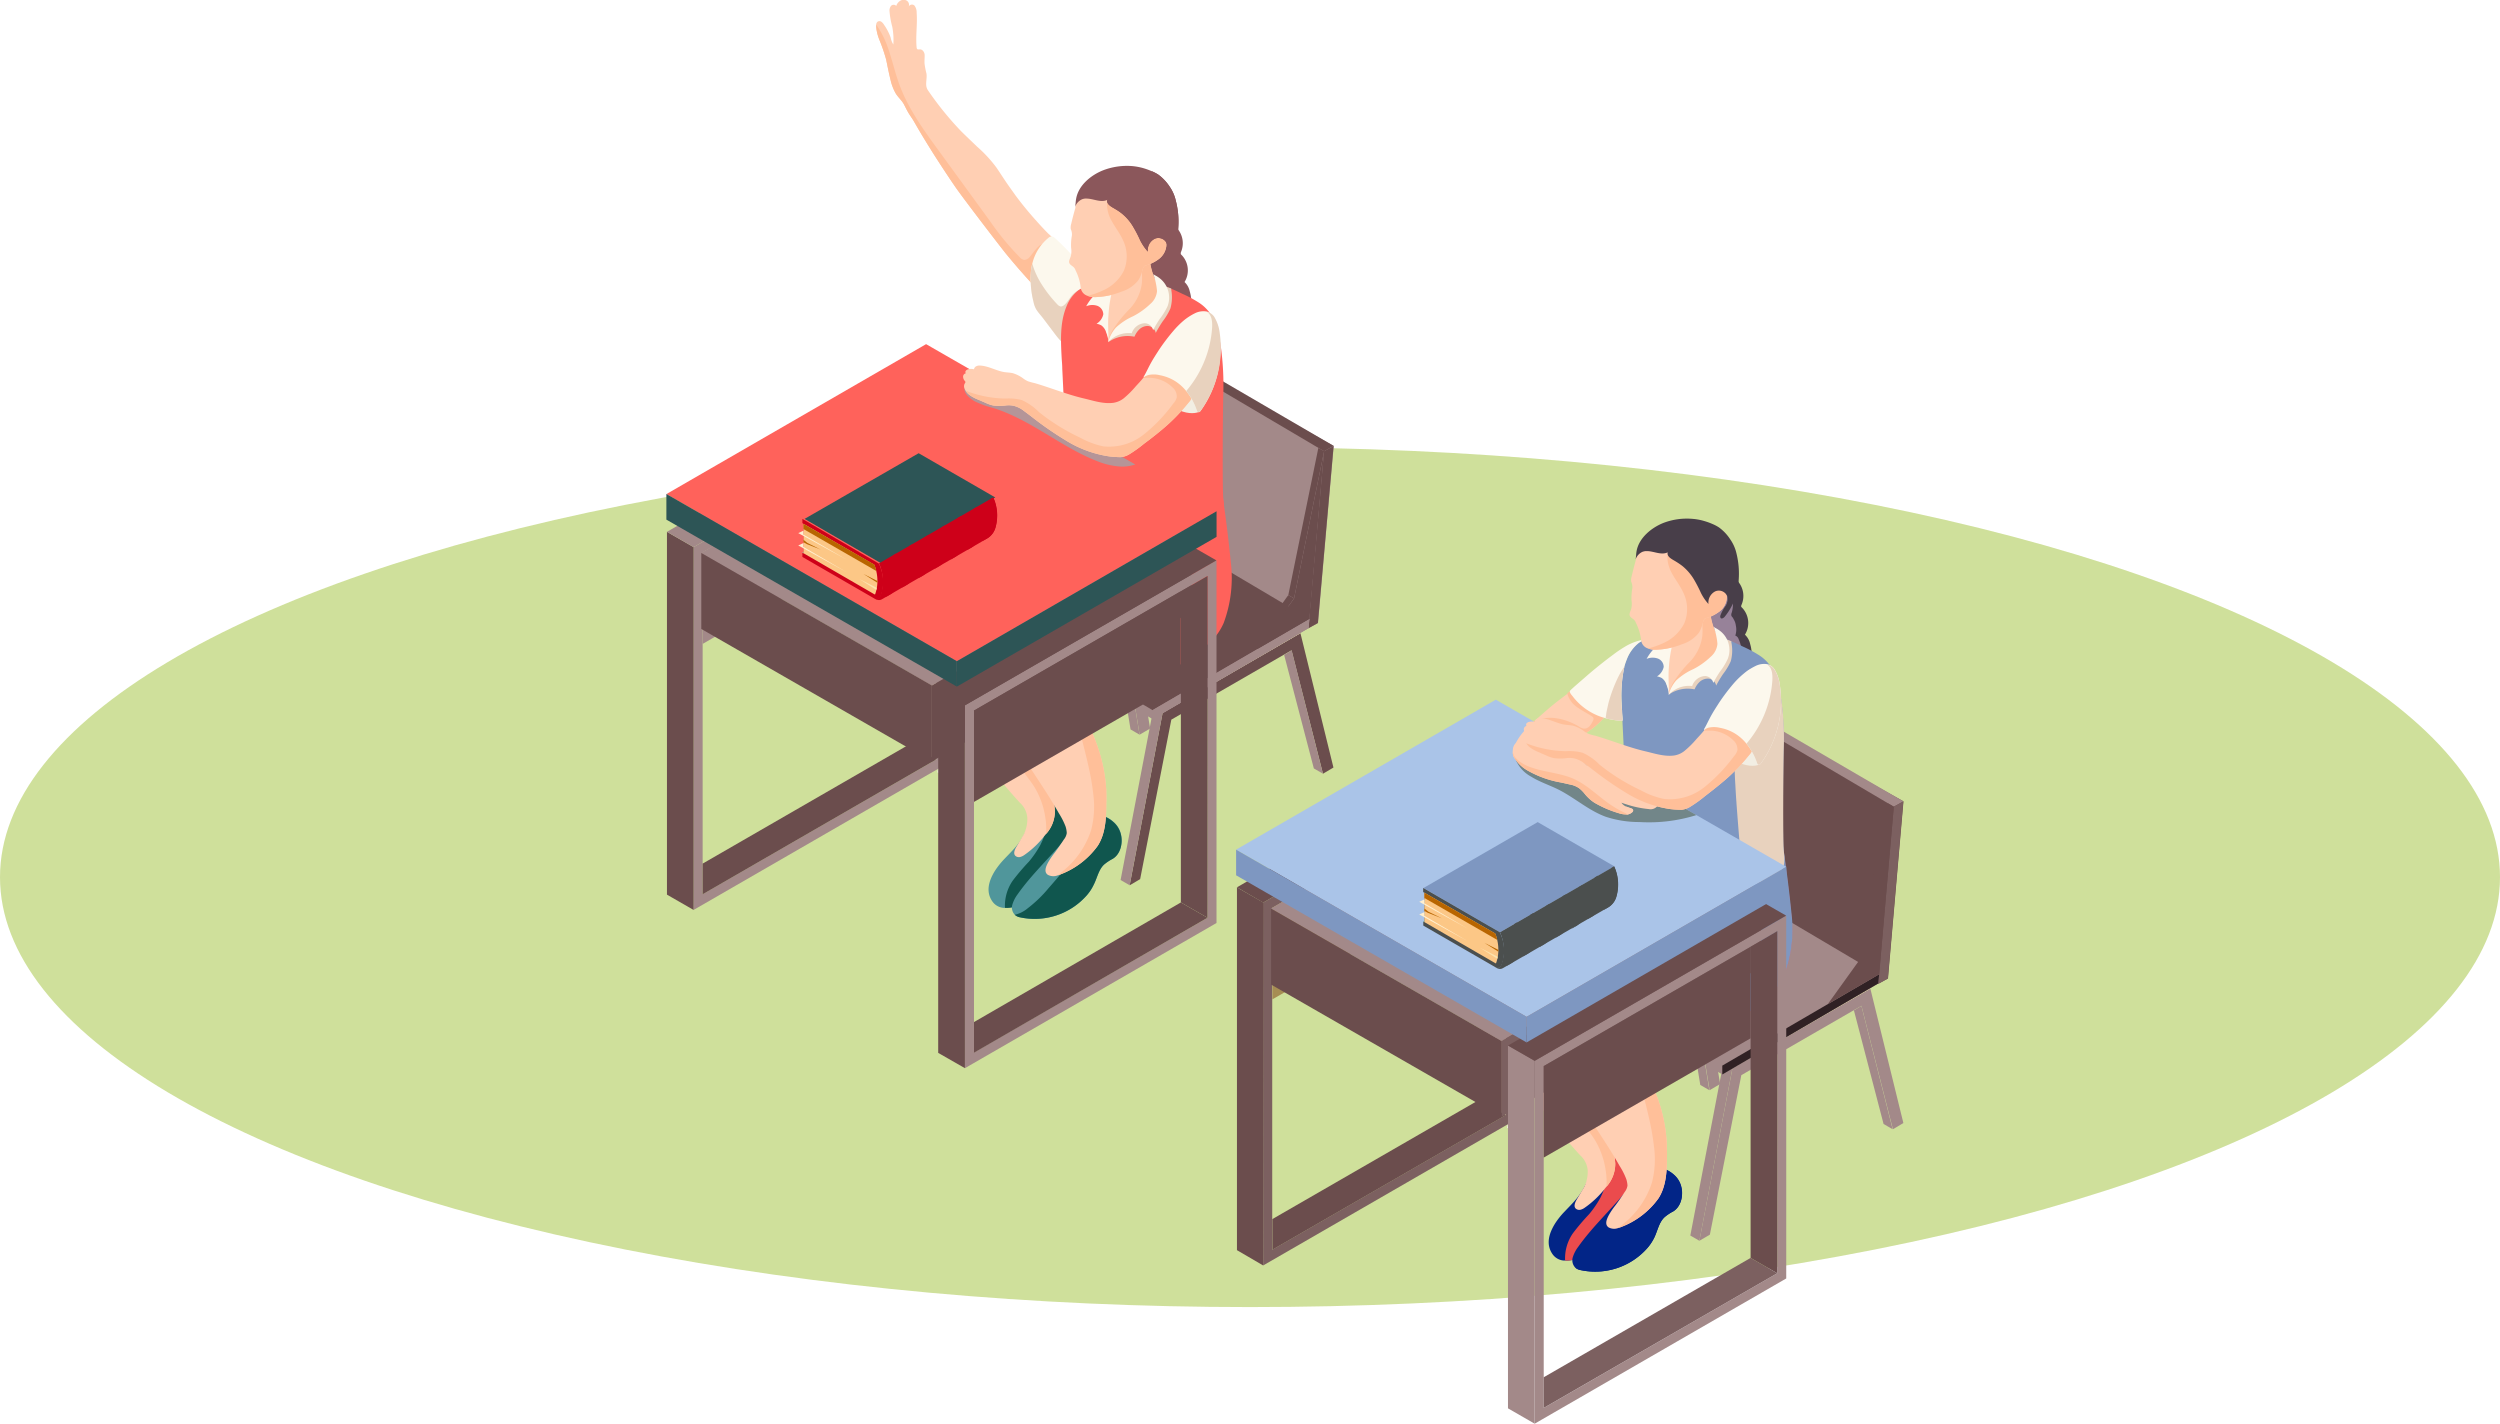 <svg id="Layer_1" data-name="Layer 1" xmlns="http://www.w3.org/2000/svg" viewBox="0 0 476.98 271.63"><defs><style>.cls-1{fill:#cfe09b;}.cls-2{fill:#6b4d4d;}.cls-3{fill:#a38989;}.cls-4{fill:#dec8a4;}.cls-5{fill:#f2eee5;}.cls-6{fill:#8b575b;}.cls-7{fill:#50969b;}.cls-8{fill:#10564e;}.cls-9{fill:#ffcfb3;}.cls-10{fill:#ffbf99;}.cls-11{fill:#ff625b;}.cls-12{fill:#eb4b4d;}.cls-13{fill:#fcf8ed;}.cls-14{fill:#e8d2be;}.cls-15{fill:#e6d8b8;}.cls-16{fill:#b59598;}.cls-17{fill:#2d5556;}.cls-18{fill:#72e3c5;}.cls-19{fill:#ce0019;}.cls-20{fill:#fcc786;}.cls-21{fill:#b86500;}.cls-22{fill:#fce3af;}.cls-23{fill:#fff0d1;}.cls-24{fill:#f2eee3;}.cls-25{fill:#7c6060;}.cls-26{fill:#302124;}.cls-27{fill:#bfa873;}.cls-28{fill:#faf3e2;}.cls-29{fill:#483e49;}.cls-30{fill:#978299;}.cls-31{fill:#022587;}.cls-32{fill:#ff5254;}.cls-33{fill:#7e97c1;}.cls-34{fill:#a68d53;}.cls-35{fill:#aac4e8;}.cls-36{fill:#728689;}.cls-37{fill:#4b4f4e;}</style></defs><g id="ILLUS"><g id="Layer"><ellipse id="Ellipse_6" data-name="Ellipse 6" class="cls-1" cx="238.49" cy="167.36" rx="238.49" ry="82.02"/></g><g id="Layer_2" data-name="Layer 2"><g id="Groupe_38" data-name="Groupe 38"><g id="Groupe_37" data-name="Groupe 37"><path id="Tracé_241" data-name="Tracé 241" class="cls-2" d="M215.53,168.91l2-1.18,5.95-30.43,22.93-13.23,6,23.55,2-1.18-6.3-25.64L221.82,136Z" transform="translate(0 0)"/></g><path id="Tracé_242" data-name="Tracé 242" class="cls-3" d="M213.8,167.9l1.73,1,6.3-32.92-1.73-1Z" transform="translate(0 0)"/><path id="Tracé_243" data-name="Tracé 243" class="cls-3" d="M252.4,147.61l-1.73-1L245,124.94l1.44-.87Z" transform="translate(0 0)"/><path id="Tracé_244" data-name="Tracé 244" class="cls-4" d="M248.13,120.8l-1.72-1L220.1,135l1.72,1Z" transform="translate(0 0)"/></g><g id="Groupe_40" data-name="Groupe 40"><g id="Groupe_39" data-name="Groupe 39"><path id="Tracé_245" data-name="Tracé 245" class="cls-3" d="M180.55,148.34l2-1.17,6-30.43,22.93-13.23,5.95,36.66,2-1.17-6.3-38.76-26.3,15.19Z" transform="translate(0 0)"/></g><path id="Tracé_246" data-name="Tracé 246" class="cls-5" d="M178.83,147.34l1.72,1,6.3-32.92-1.72-1Z" transform="translate(0 0)"/><path id="Tracé_247" data-name="Tracé 247" class="cls-3" d="M217.42,140.17l-1.72-1L210,104.38l1.44-.87Z" transform="translate(0 0)"/><path id="Tracé_248" data-name="Tracé 248" class="cls-4" d="M213.16,100.24l-1.73-1-26.31,15.19,1.73,1Z" transform="translate(0 0)"/></g><g id="Groupe_41" data-name="Groupe 41"><path id="Tracé_249" data-name="Tracé 249" class="cls-3" d="M249.66,119.87,214.45,99.09l3-33.78,3.79,1.29,33.23,18.47-3,33.78Z" transform="translate(0 0)"/><path id="Tracé_250" data-name="Tracé 250" class="cls-2" d="M252.62,86.09,217.41,65.31l1.6-.9,35.43,20.66Z" transform="translate(0 0)"/><path id="Tracé_251" data-name="Tracé 251" class="cls-2" d="M252.62,86.09l-3,33.78,1.82-1,3-33.78Z" transform="translate(0 0)"/></g><g id="Groupe_42" data-name="Groupe 42"><path id="Tracé_252" data-name="Tracé 252" class="cls-3" d="M219.9,137.2l-35.22-20.85v-1.71l29.77-14,35.38,17.43-.17,1.77Z" transform="translate(0 0)"/><path id="Tracé_253" data-name="Tracé 253" class="cls-2" d="M219.9,135.49l-35.22-20.85,29.93-17.41,35.22,20.85Z" transform="translate(0 0)"/><path id="Tracé_254" data-name="Tracé 254" class="cls-3" d="M219.9,135.49v1.71l29.76-17.35.17-1.77Z" transform="translate(0 0)"/></g><g id="Groupe_43" data-name="Groupe 43"><path id="Tracé_255" data-name="Tracé 255" class="cls-2" d="M252.63,86.08l-5.73,28.09-6.89,9.6,9.82-5.7Z" transform="translate(0 0)"/><path id="Tracé_256" data-name="Tracé 256" class="cls-2" d="M240,123.77l-1.1-.62,6.89-9.6,1.1.62Z" transform="translate(0 0)"/><path id="Tracé_257" data-name="Tracé 257" class="cls-2" d="M246.9,114.17l-1.1-.63,5.73-28.08,1.1.62Z" transform="translate(0 0)"/></g><g id="Groupe_46" data-name="Groupe 46"><g id="Groupe_45" data-name="Groupe 45"><path id="Tracé_258" data-name="Tracé 258" class="cls-6" d="M225.3,48.27a.24.24,0,0,0,0,.22.23.23,0,0,0,.1.12,4.22,4.22,0,0,1,.6,5.2,3.41,3.41,0,0,1,1,1.8,6.78,6.78,0,0,1-.78,5.63c-.55.79-1.05.46-1.65,0a8.91,8.91,0,0,1-1.88-1.85,7,7,0,0,1-1-2.72,1.15,1.15,0,0,0-.31-.7,1.3,1.3,0,0,0-.46-.18A3.26,3.26,0,0,1,219,54.07a6.28,6.28,0,0,1-.58-2.52,3.41,3.41,0,0,1,.67-2.6,1.28,1.28,0,0,0,.29-.36,1.05,1.05,0,0,0,0-.43,12.71,12.71,0,0,1,.34-3.53,3.58,3.58,0,0,1,.58-1.53,2.43,2.43,0,0,1,1.44-.51,3.56,3.56,0,0,1,2.87,1,4.27,4.27,0,0,1,.68,4.57A.2.2,0,0,0,225.3,48.27Z" transform="translate(0 0)"/><path id="Tracé_259" data-name="Tracé 259" class="cls-6" d="M223.85,50.88a2.83,2.83,0,0,1,.41,1.17,3.62,3.62,0,0,1-.1,1.93,1.05,1.05,0,0,1,.63.67,6.9,6.9,0,0,1,.62,3.07,1,1,0,0,1-.39.9,1.08,1.08,0,0,1-.59,0,8.51,8.51,0,0,1-4.61-1.59,6,6,0,0,1-1.18-1.48,12,12,0,0,1-1-8,7.23,7.23,0,0,1,2.07-4.38.93.93,0,0,1,.5-.26.84.84,0,0,1,.46.1c.67.3.94.82,1.43,1.3a4.91,4.91,0,0,1,1.08,1.44,5.45,5.45,0,0,1,.29,3.87.91.91,0,0,0-.06.61,1,1,0,0,0,.24.31A2.26,2.26,0,0,1,223.85,50.88Z" transform="translate(0 0)"/><path id="Tracé_260" data-name="Tracé 260" class="cls-7" d="M204.43,160.91a14.53,14.53,0,0,1-2.31,2.7,18.34,18.34,0,0,0-3.12,4.44,16.58,16.58,0,0,1-1.31,2.37,7.3,7.3,0,0,1-3.95,2.53,5.71,5.71,0,0,1-2,.26l-.33,0a2.9,2.9,0,0,1-2-1.12c-1.43-1.93-.73-4.08.4-5.92a15.37,15.37,0,0,1,1.81-2.28c.76-.81,1.56-1.57,2.3-2.48a13.89,13.89,0,0,0,2.71-5.31c.37-1.42,1-3.48,2.43-4.14a2.83,2.83,0,0,1,1.6-.15,7.45,7.45,0,0,1,.94.19,4.79,4.79,0,0,1,2.18,1,4.24,4.24,0,0,1,1,2A8,8,0,0,1,204.43,160.91Z" transform="translate(0 0)"/><path id="Tracé_261" data-name="Tracé 261" class="cls-8" d="M204.43,160.91a14.53,14.53,0,0,1-2.31,2.7,18.34,18.34,0,0,0-3.12,4.44,16.58,16.58,0,0,1-1.31,2.37,7.3,7.3,0,0,1-3.95,2.53,5.71,5.71,0,0,1-2,.26,8.42,8.42,0,0,1,1.48-5.19,43.14,43.14,0,0,1,3.1-3.64,20.11,20.11,0,0,0,2.17-3.16A14.87,14.87,0,0,0,200,156a16.31,16.31,0,0,1,.59-4,1.82,1.82,0,0,1,.08-.19,7.45,7.45,0,0,1,.94.19,4.79,4.79,0,0,1,2.18,1,4.33,4.33,0,0,1,1,2A8,8,0,0,1,204.43,160.91Z" transform="translate(0 0)"/><path id="Tracé_262" data-name="Tracé 262" class="cls-7" d="M212.29,163.86a8.82,8.82,0,0,0-1.64,1.09c-1.07,1-1.31,2.57-2,3.89a8.64,8.64,0,0,1-1.32,2A13.24,13.24,0,0,1,194.53,175a1.93,1.93,0,0,1-.92-.47,2,2,0,0,1-.44-2,6.33,6.33,0,0,1,1-1.93c2.75-3.9,6.32-7.16,9.35-10.86,1.34-1.63,2.24-3.83,4.56-4.27a4.25,4.25,0,0,1,1.59,0,5.36,5.36,0,0,1,2.74,1.31,4.34,4.34,0,0,1,1.41,2.17C214.3,160.64,213.88,162.9,212.29,163.86Z" transform="translate(0 0)"/><path id="Tracé_263" data-name="Tracé 263" class="cls-8" d="M212.29,163.86a8.82,8.82,0,0,0-1.64,1.09c-1.07,1-1.31,2.57-2,3.89a8.64,8.64,0,0,1-1.32,2A13.24,13.24,0,0,1,194.53,175a1.93,1.93,0,0,1-.92-.47,5.84,5.84,0,0,0,2.46-1.23,24.62,24.62,0,0,0,4-3.86c1.93-2.19,3.8-4.43,5.58-6.73a9.11,9.11,0,0,0,1.39-2.32,23.17,23.17,0,0,1,2.6-4.89,5.42,5.42,0,0,1,2.74,1.3,4.47,4.47,0,0,1,1.41,2.18C214.3,160.64,213.88,162.9,212.29,163.86Z" transform="translate(0 0)"/><path id="Tracé_264" data-name="Tracé 264" class="cls-9" d="M209.9,110a10.83,10.83,0,0,1-1.42,5.24,18.63,18.63,0,0,1-3.39,4.07,59.31,59.31,0,0,1-6.23,5.28,8.06,8.06,0,0,0-2.39,2.3,6.29,6.29,0,0,0-.73,3.12,14.1,14.1,0,0,0,1.6,6.71,23.51,23.51,0,0,1,2.5,6,44.4,44.4,0,0,1,1,7.16c.14,1.61.28,3.2.43,4.8a6.59,6.59,0,0,1-1.68,4.43l-.29.34a17.33,17.33,0,0,1-3.84,3.66,2.4,2.4,0,0,1-.87.41,1,1,0,0,1-.89-.26c-.4-.44-.1-1.14.2-1.66l1.42-2.4A6.49,6.49,0,0,0,196,156a4.28,4.28,0,0,0-1.42-2.85c-.71-.77-1.4-1.55-2.09-2.35-1.36-1.58-2.68-3.2-3.93-4.86A66.74,66.74,0,0,1,182,135.36c-.32-.64-.62-1.28-.9-1.93a15,15,0,0,1-1.11-3.2,8.42,8.42,0,0,1,0-4.4,26.51,26.51,0,0,1,1.7-3.2,30.1,30.1,0,0,1,1.95-3.08,42,42,0,0,1,4-4.88c.37-.4.76-.8,1.14-1.18,2-2,3.88-4.1,5.87-6.11a47.81,47.81,0,0,1,4.6-4.17c1.54-1.18,3-2.18,5.07-1.58a7.39,7.39,0,0,1,3.61,2.42A9.25,9.25,0,0,1,209.9,110Z" transform="translate(0 0)"/><path id="Tracé_265" data-name="Tracé 265" class="cls-10" d="M209.9,110a10.83,10.83,0,0,1-1.42,5.24,18.63,18.63,0,0,1-3.39,4.07,59.31,59.31,0,0,1-6.23,5.28,8.06,8.06,0,0,0-2.39,2.3,6.29,6.29,0,0,0-.73,3.12,14.1,14.1,0,0,0,1.6,6.71,23.51,23.51,0,0,1,2.5,6,44.4,44.4,0,0,1,1,7.16c.14,1.61.28,3.2.43,4.8a6.59,6.59,0,0,1-1.68,4.43,14.67,14.67,0,0,0-.2-3.44,15.51,15.51,0,0,0-2-5.46c-.49-.81-1.1-1.56-1.66-2.33a38,38,0,0,1-5.82-11.74c-.57-1.94-1.29-3.46-.74-5.5a15.19,15.19,0,0,1,2.94-5.32c1.7-2.12,3.71-4,5.17-6.32a2.54,2.54,0,0,0,.47-1.14c.08-1-.95-1.79-1.9-2.2a13.53,13.53,0,0,0-6.59-1.06,7.68,7.68,0,0,1-1.66,0c.37-.4.76-.8,1.14-1.18,2-2,3.88-4.1,5.87-6.12a52,52,0,0,1,4.6-4.17c1.54-1.18,3-2.18,5.07-1.57A7.38,7.38,0,0,1,207.9,104,9.33,9.33,0,0,1,209.9,110Z" transform="translate(0 0)"/><path id="Tracé_266" data-name="Tracé 266" class="cls-9" d="M230.58,116.47c-.19,1.81-1.54,3.28-2.92,4.47a58.8,58.8,0,0,1-9.84,6.39c-2.11,1.19-4.22,2.37-6.34,3.52a10.53,10.53,0,0,0-3.77,2.84c-.81,1.16-.31,2.82,0,4.08.43,1.46,1.05,2.86,1.57,4.3a30.93,30.93,0,0,1,1.79,8.66c0,.78.06,1.57,0,2.35,0,2.78-.08,5.88-1.63,8.29a15.61,15.61,0,0,1-7.22,5.5l-.41.14a2.24,2.24,0,0,1-1.89-.1c-.85-.58-.3-1.73.1-2.45a15.36,15.36,0,0,1,1.21-1.77c.62-.83,1.2-1.67,1.75-2.52a2.55,2.55,0,0,0,.55-1.23,4.91,4.91,0,0,0-.23-1.26,14.23,14.23,0,0,0-1.3-2.55c-3.06-5.46-7-10.42-9.77-16-1-2.16-2.09-5-1.3-7.38.71-2.24,2.3-3.64,3.76-5.39a57.55,57.55,0,0,1,4.7-4.4c1-.94,2-1.86,2.94-2.78l7.42-7a.32.32,0,0,0,.1-.1c3.34-3.14,8.18-2.75,12.75-2.15a12.09,12.09,0,0,1,5.38,1.75A5.4,5.4,0,0,1,230.58,116.47Z" transform="translate(0 0)"/><path id="Tracé_267" data-name="Tracé 267" class="cls-10" d="M230.58,116.47c-.19,1.81-1.54,3.28-2.92,4.47a58.8,58.8,0,0,1-9.84,6.39c-2.11,1.19-4.22,2.37-6.34,3.52a10.53,10.53,0,0,0-3.77,2.84c-.81,1.16-.31,2.82,0,4.08.43,1.46,1.05,2.86,1.57,4.3a30.93,30.93,0,0,1,1.79,8.66c0,.78.06,1.57,0,2.35,0,2.78-.08,5.88-1.63,8.29a15.61,15.61,0,0,1-7.22,5.5l-.41.14,1.21-1a16.54,16.54,0,0,0,5.16-7.63,18,18,0,0,0,.39-7c-.48-4.44-1.84-8.73-2.79-13.08-.47-2.21-.81-4.64.29-6.6s3.35-2.95,5.13-4.25a5.53,5.53,0,0,0,2.14-2.28,2.58,2.58,0,0,0-.77-2.67c-2.71-2.74-6.65-2.38-10-3.27l-.19-.07c2.47-2.35,5-4.67,7.42-7l.1-.1c3.34-3.15,8.18-2.75,12.74-2.16a12.27,12.27,0,0,1,5.39,1.76A5.43,5.43,0,0,1,230.58,116.47Z" transform="translate(0 0)"/><path id="Tracé_268" data-name="Tracé 268" class="cls-11" d="M233.47,118.86a11.18,11.18,0,0,1-2.78,3.85c-2.61,2.43-5.59,4.69-9.11,5.36a9,9,0,0,0-2.24-3.12c-1.37-1.42-2.82-3.16-4.6-4,0,0,0,0,0,0a21.85,21.85,0,0,0-5.79-1.9,20.06,20.06,0,0,0-3.55-.26c-.49,0-1,.11-1.5.12h-.27a1.77,1.77,0,0,1-.94-.48c-.11-.13-.23-.24-.34-.35a17.59,17.59,0,0,0-6.47-4,16.61,16.61,0,0,0-4.33-1c-1-.06-2.7.14-3.37.89,3.38-3.82,6.89-7.49,10.42-11.16a38.81,38.81,0,0,0,3.3-3.72,19.73,19.73,0,0,0,3.86-10.88c0,.66,1.17,1.58,1.5,2.1a14.76,14.76,0,0,0,.88,1.67,17,17,0,0,0,4.41,3.32,11.26,11.26,0,0,0,6,1,20.39,20.39,0,0,0,7.27-1.87c1.79-.84,3.93-1.62,5.1-3.28a15.82,15.82,0,0,0,1.35-2.62c.27,1.54.54,3.08.77,4.64.74,4.74,1.33,9.5,1.81,14.28A24.7,24.7,0,0,1,233.47,118.86Z" transform="translate(0 0)"/><path id="Tracé_269" data-name="Tracé 269" class="cls-12" d="M211.46,108.19q-3.94,5.22-7.6,10.66l-.27,0a1.61,1.61,0,0,1-.93-.48,11.86,11.86,0,0,1,1.84-2.5,63.42,63.42,0,0,1,4.29-5Q210.08,109.5,211.46,108.19Z" transform="translate(0 0)"/><g id="Groupe_44" data-name="Groupe 44"><path id="Tracé_270" data-name="Tracé 270" class="cls-9" d="M201.31,49.53a22.52,22.52,0,0,0-.39,5.91,3.54,3.54,0,0,1,0,1.17.89.89,0,0,1-1,.75.76.76,0,0,1-.32-.11,1.33,1.33,0,0,1-.52-.48A16,16,0,0,0,197,54.23q-2.65-2.86-5.13-5.9c-.93-1.15-8.2-10.6-9.7-12.81-.86-1.25-1.7-2.52-2.53-3.79q-1.58-2.41-3.09-4.88c-.73-1.18-1.44-2.39-2.13-3.6-.3-.54-.65-1-1-1.56s-.67-1.25-1-1.86c-.45-.77-1.14-1.32-1.58-2.1a9.52,9.52,0,0,1-.93-2.48c-.32-1.28-.57-2.57-.83-3.85a33,33,0,0,0-1.32-3.85,9.24,9.24,0,0,1-.48-1.63,5.88,5.88,0,0,1-.11-.94,1.23,1.23,0,0,1,0-.27.8.8,0,0,1,.24-.55.63.63,0,0,1,.76,0,2.13,2.13,0,0,1,.52.6,10.31,10.31,0,0,1,1.24,2.4,3.79,3.79,0,0,0,.51,1.33,13.12,13.12,0,0,0-.2-3.37,16,16,0,0,1-.52-2.91A1.41,1.41,0,0,1,170,1.13a.68.68,0,0,1,1,0l0,0a1.74,1.74,0,0,1,.79-1,1.21,1.21,0,0,1,1.22,0,.94.94,0,0,1,.37,1.11.7.7,0,0,1,1-.25l.07.05a2.13,2.13,0,0,1,.44,1.4c.17,2.22-.22,4.45,0,6.66a.52.52,0,0,0,.07.22c.11.17.36.1.57.1.49,0,.84.54.88,1s-.07,1.22,0,1.84a16.79,16.79,0,0,0,.35,1.77c.18,1.14-.41,2.24.33,3.26a61.06,61.06,0,0,0,6.22,7.68c1,1,2.07,2,3.1,3a25.25,25.25,0,0,1,3.7,4c.72,1.05,1.4,2.13,2.12,3.17.48.7,1,1.4,1.48,2.09,1.28,1.73,2.66,3.41,4.1,5q1.08,1.22,2.22,2.37a6.16,6.16,0,0,1,1.77,2.42C202,47.81,201.47,48.76,201.31,49.53Z" transform="translate(0 0)"/><path id="Tracé_271" data-name="Tracé 271" class="cls-10" d="M199.67,48c0,2.53,0,5,0,7.57a13,13,0,0,1-.08,1.65,1.33,1.33,0,0,1-.52-.48A16,16,0,0,0,197,54.23q-2.65-2.86-5.13-5.9c-.93-1.15-8.2-10.6-9.7-12.81-.86-1.25-1.7-2.52-2.53-3.79q-1.58-2.41-3.09-4.88-1.09-1.79-2.13-3.6c-.3-.54-.65-1-1-1.56s-.67-1.25-1-1.86c-.45-.78-1.14-1.33-1.58-2.11a9.32,9.32,0,0,1-.93-2.47c-.32-1.28-.57-2.57-.83-3.85a33,33,0,0,0-1.32-3.85,9.24,9.24,0,0,1-.48-1.63,5.88,5.88,0,0,1-.11-.94,1.23,1.23,0,0,1,0-.27,16.76,16.76,0,0,1,2.15,4.16c.86,2.35,1.39,4.83,2.24,7.18,1.72,4.7,4.7,8.81,7.66,12.86l9.61,13.2a51.48,51.48,0,0,0,5.76,7,1.41,1.41,0,0,0,.82.48,1.48,1.48,0,0,0,1.1-.62c.51-.54,2.14-3.18,2.91-2.16A1.91,1.91,0,0,1,199.67,48Z" transform="translate(0 0)"/><path id="Tracé_272" data-name="Tracé 272" class="cls-13" d="M207.4,59.52a11.92,11.92,0,0,1-.9,4,2.66,2.66,0,0,1-1.11,1.3c-.5.22-.94.7-1.47.8a.77.77,0,0,1-.37,0,1.74,1.74,0,0,1-1-.45A11.27,11.27,0,0,1,201.49,64L199,60.71c-.41-.54-.91-1.06-1.26-1.63a4.29,4.29,0,0,1-.55-1.47,17.46,17.46,0,0,1-.47-6.11,9.12,9.12,0,0,1,.23-1.18A9,9,0,0,1,200,45.41a1,1,0,0,1,.61-.3.93.93,0,0,1,.64.29,44,44,0,0,1,3.27,3.28,9.82,9.82,0,0,1,1.05,1.09,7.11,7.11,0,0,1,1.12,2.53,16.3,16.3,0,0,1,.72,3.07A19.19,19.19,0,0,1,207.4,59.52Z" transform="translate(0 0)"/><path id="Tracé_273" data-name="Tracé 273" class="cls-14" d="M206.85,55a2.73,2.73,0,0,1-.39.66,15.24,15.24,0,0,0-2.1,5.4,44.61,44.61,0,0,0-.81,4.62,1.88,1.88,0,0,1-1-.46A12.36,12.36,0,0,1,201.49,64L199,60.7c-.41-.53-.9-1.06-1.26-1.62a4.59,4.59,0,0,1-.55-1.47,17.78,17.78,0,0,1-.47-6.12,9.46,9.46,0,0,1,.23-1.18,15.5,15.5,0,0,0,1.46,3.4,24.36,24.36,0,0,0,3.3,4.34,1.37,1.37,0,0,0,.51.38c.84.35,1.8-1.54,2.3-2.07A4.2,4.2,0,0,1,206.85,55Z" transform="translate(0 0)"/></g><path id="Tracé_274" data-name="Tracé 274" class="cls-11" d="M232.59,99.23a17.79,17.79,0,0,1-5.47,2.39c-.44.13-.88.27-1.32.38a40.34,40.34,0,0,1-7.32,1.27,22.87,22.87,0,0,1-8.52-.54c-2.14-.63-5.44-2.3-6.21-4.62a9.91,9.91,0,0,1-.08-2.93c0-1.15-.08-2.3-.13-3.45-.06-2.39-.15-4.77-.24-7.14q-.27-7.14-.63-14.26c0-.67-.07-1.33-.11-2-.18-3.32-.35-6.75.9-9.82a7.23,7.23,0,0,1,2.34-3.17,7.59,7.59,0,0,1,5.15-1.1c1.68.16,3.55,1,5.21.84,1.13-.14,2.44.16,3.48-.33a3.15,3.15,0,0,1,.77-.35,1.94,1.94,0,0,1,.59,0h0a10,10,0,0,1,2.39.66c.74.29,1.47.65,2.2,1a23.36,23.36,0,0,1,3.16,1.69,7.79,7.79,0,0,1,2,1.87c.19.28.41.53.6.79a5.84,5.84,0,0,1,.43,1.07,7.15,7.15,0,0,1,.78,2.68v0c.14.62.25,1.24.35,1.86a54.47,54.47,0,0,1,.48,9.38c-.11,4.81-.17,17.88,0,19.64C233.55,96.37,233.77,98.31,232.59,99.23Z" transform="translate(0 0)"/><path id="Tracé_275" data-name="Tracé 275" class="cls-14" d="M223.3,58.87a12.15,12.15,0,0,1-1.47,2.45,23.28,23.28,0,0,0-1.32,2.2A1.66,1.66,0,0,0,219,62.19a2.34,2.34,0,0,0-1.52.56,4,4,0,0,0-1,1.41.11.11,0,0,1-.06.07s0,0-.06,0a6.35,6.35,0,0,0-4.83,1l.12-.2a8,8,0,0,1,1.09-1.36c.36-.38.78-.68,1.17-1a15.44,15.44,0,0,1,2.87-1.78,13.88,13.88,0,0,0,3.3-2.33,3.87,3.87,0,0,0,1.27-2.08c0-.35-.2-.62-.28-1a6.61,6.61,0,0,1,0-1.09h0a9.86,9.86,0,0,1,2.39.66,1.55,1.55,0,0,1,0,.21A7.82,7.82,0,0,1,223.3,58.87Z" transform="translate(0 0)"/><path id="Tracé_276" data-name="Tracé 276" class="cls-11" d="M231.15,108.67a17.36,17.36,0,0,1-5.47,2.39c-.44.14-.88.28-1.32.39-.47-4.17-.82-8.36-1.15-12.54-.18-2.32-.36-4.63-.48-7a86.3,86.3,0,0,1,.1-12.14,51.45,51.45,0,0,1,.85-5.92c.29-1.38.41-3.49,2-4a3.24,3.24,0,0,1,2.21.18,6.61,6.61,0,0,1,3.25,3.55s0,0,0,0c.14.62.25,1.23.34,1.85a52.65,52.65,0,0,1,.48,9.39c-.1,4.81-.16,17.88,0,19.64C232.11,105.81,232.33,107.77,231.15,108.67Z" transform="translate(0 0)"/><path id="Tracé_277" data-name="Tracé 277" class="cls-9" d="M221.79,58.36a10,10,0,0,1-1.72,1.72s0,0,0,0a9.06,9.06,0,0,1-1.14.81,14.23,14.23,0,0,1-3.08,1.58,9.63,9.63,0,0,1-1.67.47,3.51,3.51,0,0,1-.79.06.79.79,0,0,0-.62.19,3.42,3.42,0,0,0-.4.52,11.73,11.73,0,0,0-.82,1.47,1.18,1.18,0,0,1-.07-.2v0c0-.2,0-.41-.07-.63a7.25,7.25,0,0,0-.27-.87,7.29,7.29,0,0,1-.3-1.74,10.05,10.05,0,0,1,.2-2c0-.2.07-.41.1-.62s.11-.68.15-1a3.21,3.21,0,0,0,0-1.51c-.12-.32-.55-.41-.67-.78a1.07,1.07,0,0,1,.29-1,3.25,3.25,0,0,1,1.15-.67,23,23,0,0,0,4-2,6.1,6.1,0,0,0,1.62-1.33c.11-.11.21-.24.3-.35a4.75,4.75,0,0,0,.74-1.27c.15-.35.28-.69.43-1.06a10.09,10.09,0,0,1,.21,1.34l.06.59a11.4,11.4,0,0,0,2.4,5.59,4.29,4.29,0,0,1,.36.48,1.28,1.28,0,0,1,.11.2A2.29,2.29,0,0,1,221.79,58.36Z" transform="translate(0 0)"/><path id="Tracé_278" data-name="Tracé 278" class="cls-10" d="M222.21,56.08a5.9,5.9,0,0,1-.33,1.16,9,9,0,0,1-1.81,2.84s0,0,0,0a9.06,9.06,0,0,1-1.14.81,14.46,14.46,0,0,1-3.08,1.58,9.49,9.49,0,0,1-1.68.47,3.38,3.38,0,0,1-.78.06.79.79,0,0,0-.62.19,3.42,3.42,0,0,0-.4.52,11.73,11.73,0,0,0-.82,1.47,1.18,1.18,0,0,1-.07-.2v0a10.28,10.28,0,0,1,.71-1.84l0,0a23.59,23.59,0,0,1,3.33-4.19,8.73,8.73,0,0,0,2.34-4.9,13.61,13.61,0,0,0-.15-3.25c-.11-.65-.24-1.29-.36-1.93a4.8,4.8,0,0,1,1.4.3,4.51,4.51,0,0,1,.63.29c0,.19,0,.4.07.59a11.33,11.33,0,0,0,2.4,5.58A5.6,5.6,0,0,1,222.21,56.08Z" transform="translate(0 0)"/><path id="Tracé_279" data-name="Tracé 279" class="cls-13" d="M211.44,62.65c0,.67.05,1.35.05,2a2.89,2.89,0,0,1-.05.65c0-.14,0-.28,0-.42a2.25,2.25,0,0,0-.06-.36,9,9,0,0,0-.37-1.22,2.52,2.52,0,0,0-.87-1.21,2.78,2.78,0,0,0-.93-.32,2.79,2.79,0,0,0,1.29-1.8,1.76,1.76,0,0,0-1.16-1.63,3,3,0,0,0-2.1.09,8.51,8.51,0,0,1,2-2.49,5.76,5.76,0,0,1,1.88-1,2.49,2.49,0,0,1,.89-.23c.35.06.24.58.18.81a25.44,25.44,0,0,0-.71,4.68C211.41,61,211.42,61.83,211.44,62.65Z" transform="translate(0 0)"/><path id="Tracé_280" data-name="Tracé 280" class="cls-13" d="M222.71,55a4.62,4.62,0,0,0-1.16-1.67,6,6,0,0,0-.8-.6c-.15-.1-.68-.33-.73-.49a12.49,12.49,0,0,1,.73,3.31A3.63,3.63,0,0,1,219.46,58a14,14,0,0,1-3.3,2.35,11.93,11.93,0,0,0-3.25,2.15,6.65,6.65,0,0,0-1.48,2.8,5.19,5.19,0,0,1,4.5-1.72,2.74,2.74,0,0,1,2.47-1.91A1.66,1.66,0,0,1,220,63a21,21,0,0,1,1.3-2.19,12.24,12.24,0,0,0,1.49-2.45A4.72,4.72,0,0,0,222.71,55Z" transform="translate(0 0)"/><path id="Tracé_281" data-name="Tracé 281" class="cls-9" d="M222.5,47.09a3.63,3.63,0,0,1-1.43,2.35,7.33,7.33,0,0,1-2.53,1.22c-.34.1-.46.5-.56.84a6.64,6.64,0,0,1-.76,1.92,6.45,6.45,0,0,1-3.18,2.2,14.62,14.62,0,0,1-4.87,1.06,4.08,4.08,0,0,1-1.66-.23l-.21-.08a1.85,1.85,0,0,1-1.1-1.46,9.8,9.8,0,0,0-1-3.35,1.4,1.4,0,0,0-.56-.75c-.25-.19-.56-.38-.65-.71s.17-.79.3-1.18a4,4,0,0,0,.07-1.65,10.16,10.16,0,0,1,.15-2.34,2.33,2.33,0,0,0-.22-1.22,2.33,2.33,0,0,1,.09-1c.23-1,.49-2,.78-3a6.7,6.7,0,0,1,.8-2.47A10,10,0,0,1,207.53,36a7.31,7.31,0,0,1,4.33-1.35,6.35,6.35,0,0,1,5.42,3.22,9.19,9.19,0,0,1,.67,1.74,9.47,9.47,0,0,0,1.57,3.66,7.37,7.37,0,0,0,1.9,1.42A2.46,2.46,0,0,1,222.5,47.09Z" transform="translate(0 0)"/><path id="Tracé_282" data-name="Tracé 282" class="cls-10" d="M222.5,47.09a3.63,3.63,0,0,1-1.43,2.35,7.33,7.33,0,0,1-2.53,1.22c-.34.1-.46.5-.56.84a6.64,6.64,0,0,1-.76,1.92,6.45,6.45,0,0,1-3.18,2.2,14.62,14.62,0,0,1-4.87,1.06,4.08,4.08,0,0,1-1.66-.23,16.72,16.72,0,0,0,3-1.07,8.11,8.11,0,0,0,3.93-3.76,7.14,7.14,0,0,0-.14-5.71c-.59-1.34-1.51-2.49-2.21-3.77a6.63,6.63,0,0,1-.88-2.87c-.11-3.31,4.64-1,6.77.31a9.47,9.47,0,0,0,1.57,3.66,7.37,7.37,0,0,0,1.9,1.42A2.46,2.46,0,0,1,222.5,47.09Z" transform="translate(0 0)"/><path id="Tracé_283" data-name="Tracé 283" class="cls-6" d="M224.81,43.35a11.79,11.79,0,0,1-2.7,7.06c-.19.21-.53.43-.74.24a.52.52,0,0,1-.05-.5,6.75,6.75,0,0,1,.92-1.74,2.53,2.53,0,0,0,.4-1.89,1.75,1.75,0,0,0-2.25-1l-.1.05A2.4,2.4,0,0,0,219,48a10.1,10.1,0,0,1-1.44-2.11,24.15,24.15,0,0,0-1.33-2.58,9.28,9.28,0,0,0-2.16-2.55,9.7,9.7,0,0,0-1.24-.85c-.55-.36-1.82-.88-1.56-1.78v0c-1.21.59-2.63-.21-3.88-.24a2.82,2.82,0,0,0-.41,0,2.36,2.36,0,0,0-.51.12,2.47,2.47,0,0,0-1.35,1.48c.1-.52.1-1.06.2-1.58.44-2.54,2.81-4.48,5.1-5.4a12.67,12.67,0,0,1,5.62-.82,11.43,11.43,0,0,1,2.16.41,13.67,13.67,0,0,1,1.58.58,8.35,8.35,0,0,1,1.22.64,8.88,8.88,0,0,1,2.16,2.29,7.73,7.73,0,0,1,1.18,2.69A15.74,15.74,0,0,1,224.81,43.35Z" transform="translate(0 0)"/><path id="Tracé_284" data-name="Tracé 284" class="cls-6" d="M224.81,43.35a11.79,11.79,0,0,1-2.7,7.06c-.19.21-.53.43-.74.24a.52.52,0,0,1-.05-.5,6.75,6.75,0,0,1,.92-1.74,2.53,2.53,0,0,0,.4-1.89,1.75,1.75,0,0,0-2.25-1l-.1.05A2.4,2.4,0,0,0,219,48a10.1,10.1,0,0,1-1.44-2.11,24.15,24.15,0,0,0-1.33-2.58,9.28,9.28,0,0,0-2.16-2.55,9.7,9.7,0,0,0-1.24-.85c-.55-.36-1.82-.88-1.56-1.78a3.13,3.13,0,0,1,1,.13,11.61,11.61,0,0,0,1.18,0,7.16,7.16,0,0,0,4.25-1.84,7,7,0,0,0,2.07-3.74,7.44,7.44,0,0,1,1.22.64,8.67,8.67,0,0,1,2.16,2.28,7.5,7.5,0,0,1,1.18,2.7A15.44,15.44,0,0,1,224.81,43.35Z" transform="translate(0 0)"/></g></g><g id="Groupe_57" data-name="Groupe 57"><g id="Groupe_50" data-name="Groupe 50"><g id="Groupe_48" data-name="Groupe 48"><g id="Groupe_47" data-name="Groupe 47"><path id="Tracé_285" data-name="Tracé 285" class="cls-3" d="M132.33,173.61V104.39l48-27.7v69.22Zm1.73-68.22v65.22l44.55-25.7V79.69Z" transform="translate(0 0)"/></g><path id="Tracé_286" data-name="Tracé 286" class="cls-2" d="M132.33,173.61l-5.08-2.92V101.47l5.08,2.92Z" transform="translate(0 0)"/><path id="Tracé_287" data-name="Tracé 287" class="cls-3" d="M132.33,104.39l-5.08-2.92,48-27.7,5.09,2.92Z" transform="translate(0 0)"/><path id="Tracé_288" data-name="Tracé 288" class="cls-2" d="M178.61,144.91,173.53,142l-39.47,22.77v5.85Z" transform="translate(0 0)"/><path id="Tracé_289" data-name="Tracé 289" class="cls-15" d="M178.61,144.91,173.53,142l0-59.35,5.1-3Z" transform="translate(0 0)"/></g><g id="Groupe_49" data-name="Groupe 49"><path id="Tracé_290" data-name="Tracé 290" class="cls-3" d="M134.06,105.39v17.46l39.45-22.76V82.64Z" transform="translate(0 0)"/></g></g><g id="Groupe_51" data-name="Groupe 51"><path id="Tracé_291" data-name="Tracé 291" class="cls-3" d="M177.77,130.8l-44-25.28,49.56-28.61,44,25.28Z" transform="translate(0 0)"/><path id="Tracé_292" data-name="Tracé 292" class="cls-2" d="M227.33,116.69v-14.5L177.77,130.8v14.5Z" transform="translate(0 0)"/><path id="Tracé_293" data-name="Tracé 293" class="cls-2" d="M133.8,120v-14.5l44,25.28v14.5Z" transform="translate(0 0)"/></g><g id="Groupe_55" data-name="Groupe 55"><g id="Groupe_53" data-name="Groupe 53"><g id="Groupe_52" data-name="Groupe 52"><path id="Tracé_294" data-name="Tracé 294" class="cls-3" d="M184.1,203.8V134.57l48-27.7V176.1Zm1.73-68.23V200.8l44.55-25.7V109.88Z" transform="translate(0 0)"/></g><path id="Tracé_295" data-name="Tracé 295" class="cls-2" d="M184.1,203.8,179,200.88V131.65l5.09,2.92Z" transform="translate(0 0)"/><path id="Tracé_296" data-name="Tracé 296" class="cls-2" d="M184.1,134.57,179,131.65,227,104l5.08,2.92Z" transform="translate(0 0)"/><path id="Tracé_297" data-name="Tracé 297" class="cls-2" d="M230.38,175.1l-5.08-2.92L185.83,195v5.85Z" transform="translate(0 0)"/><path id="Tracé_298" data-name="Tracé 298" class="cls-2" d="M230.38,175.1l-5.08-2.92,0-59.36,5.1-2.94Z" transform="translate(0 0)"/></g><g id="Groupe_54" data-name="Groupe 54"><path id="Tracé_299" data-name="Tracé 299" class="cls-2" d="M185.83,135.57V153l39.45-22.75V112.81Z" transform="translate(0 0)"/></g></g><g id="Groupe_56" data-name="Groupe 56"><path id="Tracé_300" data-name="Tracé 300" class="cls-11" d="M232.12,97.56l-49.55,28.61-55.43-31.9,49.55-28.61,13.14,7.56,26.76,15.4Z" transform="translate(0 0)"/><path id="Tracé_301" data-name="Tracé 301" class="cls-16" d="M216.59,88.61a7.45,7.45,0,0,1-2.88.4,14.16,14.16,0,0,1-4.31-1c-7-2.71-12.8-8-20-10.2a17.27,17.27,0,0,1-3.36-1.21c-.76-.4-2.39-1.59-1.93-2.66s2.28-.84,3.13-.86a14.56,14.56,0,0,1,2.55.16Z" transform="translate(0 0)"/><path id="Tracé_302" data-name="Tracé 302" class="cls-17" d="M232.11,102.43V97.54l-49.55,28.61V131Z" transform="translate(0 0)"/><path id="Tracé_303" data-name="Tracé 303" class="cls-17" d="M127.14,99.14V94.25l55.42,31.9V131Z" transform="translate(0 0)"/></g></g><g id="Groupe_67" data-name="Groupe 67"><g id="Groupe_66" data-name="Groupe 66"><path id="Tracé_304" data-name="Tracé 304" class="cls-17" d="M168.12,107.48l21.77-12.57-14.62-8.44L153.5,99Z" transform="translate(0 0)"/><path id="Tracé_305" data-name="Tracé 305" class="cls-18" d="M153.08,105.43l.58-.39-.23.58Z" transform="translate(0 0)"/><path id="Tracé_306" data-name="Tracé 306" class="cls-19" d="M153.31,100v5.6l-.22-.13v.79l13.85,8a.76.76,0,0,0,1-.28.37.37,0,0,0,.05-.11h0a8,8,0,0,0-.31-6.34h0L153.09,99v.78Z" transform="translate(0 0)"/><g id="Groupe_58" data-name="Groupe 58"><path id="Tracé_307" data-name="Tracé 307" class="cls-20" d="M153.3,99.94v5.61l13.57,7.86.09,0a7.62,7.62,0,0,0,.26-.9c0-.13.06-.26.08-.39a7.77,7.77,0,0,0,.1-1c0-.11,0-.23,0-.34v0a7.92,7.92,0,0,0-.21-1.81,6.76,6.76,0,0,0-.39-1.23Z" transform="translate(0 0)"/></g><path id="Tracé_308" data-name="Tracé 308" class="cls-21" d="M153.3,103l.76.6,2.55,1.27-2.67-1.06-.64-.36Z" transform="translate(0 0)"/><path id="Tracé_309" data-name="Tracé 309" class="cls-21" d="M164.73,109.5l2.67,1.69c0-.12,0-.23,0-.34Z" transform="translate(0 0)"/><path id="Tracé_310" data-name="Tracé 310" class="cls-22" d="M163.91,110.46l3.3,2.09c0-.13.06-.26.08-.39Z" transform="translate(0 0)"/><path id="Tracé_311" data-name="Tracé 311" class="cls-23" d="M161.61,109.21l-8.31-4.85v-.76l-1,.47Z" transform="translate(0 0)"/><path id="Tracé_312" data-name="Tracé 312" class="cls-23" d="M161.61,106.82,153.3,102v-.76l-1,.47Z" transform="translate(0 0)"/><path id="Tracé_313" data-name="Tracé 313" class="cls-21" d="M153.3,99.94v1l13.9,8a6.76,6.76,0,0,0-.39-1.23Z" transform="translate(0 0)"/><path id="Tracé_314" data-name="Tracé 314" class="cls-19" d="M168.11,113.24a4.7,4.7,0,0,1-.24.66.63.63,0,0,1-.51.35,1.22,1.22,0,0,1-.53-.1l.1.07.21.12a2.35,2.35,0,0,0,.45.14,1.09,1.09,0,0,0,.59-.1c.18-.09.36-.2.53-.3l19.42-11.22.16-.09a3.48,3.48,0,0,0,1.59-2,8.35,8.35,0,0,0-.33-5.7l-.07-.16-21.77,12.57A8.35,8.35,0,0,1,168.11,113.24Z" transform="translate(0 0)"/><g id="Groupe_65" data-name="Groupe 65"><g id="Groupe_61" data-name="Groupe 61"><g id="Groupe_60" data-name="Groupe 60"><g id="Groupe_59" data-name="Groupe 59"><path id="Tracé_315" data-name="Tracé 315" class="cls-19" d="M187.66,103a3.46,3.46,0,0,0,1.59-2,8.29,8.29,0,0,0-.33-5.7l0-.07.59-.34.07.15a8.35,8.35,0,0,1,.33,5.7,3.51,3.51,0,0,1-1.59,2l-.16.09-.44.25C187.46,103.25,187.61,103.06,187.66,103Z" transform="translate(0 0)"/></g></g></g><path id="Tracé_316" data-name="Tracé 316" class="cls-19" d="M184.57,104.81a3.44,3.44,0,0,0,1.59-2,8.29,8.29,0,0,0-.33-5.7l0-.07.59-.35.07.16a8.35,8.35,0,0,1,.33,5.7,3.5,3.5,0,0,1-1.59,2l-.16.09-.44.25C184.37,105,184.52,104.84,184.57,104.81Z" transform="translate(0 0)"/><path id="Tracé_317" data-name="Tracé 317" class="cls-19" d="M181.48,106.59a3.44,3.44,0,0,0,1.59-2,8.29,8.29,0,0,0-.33-5.7l0-.08.59-.34.07.16a8.29,8.29,0,0,1,.33,5.7,3.48,3.48,0,0,1-1.59,2l-.15.09-.45.26C181.28,106.81,181.43,106.62,181.48,106.59Z" transform="translate(0 0)"/><path id="Tracé_318" data-name="Tracé 318" class="cls-19" d="M178.4,108.37a3.46,3.46,0,0,0,1.58-2,8.29,8.29,0,0,0-.33-5.7l0-.07.59-.35.07.16a8.29,8.29,0,0,1,.33,5.7,3.46,3.46,0,0,1-1.59,2l-.15.09-.45.25C178.19,108.6,178.34,108.4,178.4,108.37Z" transform="translate(0 0)"/><path id="Tracé_319" data-name="Tracé 319" class="cls-19" d="M175.31,110.16a3.48,3.48,0,0,0,1.58-2,8.34,8.34,0,0,0-.32-5.7l0-.07.6-.34.06.15a8.29,8.29,0,0,1,.33,5.7,3.43,3.43,0,0,1-1.59,2l-.15.09-.45.25C175.1,110.38,175.25,110.19,175.31,110.16Z" transform="translate(0 0)"/><path id="Tracé_320" data-name="Tracé 320" class="cls-19" d="M172.22,111.94a3.51,3.51,0,0,0,1.59-2,8.41,8.41,0,0,0-.33-5.7l0-.07.59-.34.06.15a8.3,8.3,0,0,1,.33,5.7,3.43,3.43,0,0,1-1.59,2l-.15.09-.44.26C172,112.16,172.17,112,172.22,111.94Z" transform="translate(0 0)"/><g id="Groupe_64" data-name="Groupe 64"><g id="Groupe_63" data-name="Groupe 63"><g id="Groupe_62" data-name="Groupe 62"><path id="Tracé_321" data-name="Tracé 321" class="cls-19" d="M169.13,113.72a3.52,3.52,0,0,0,1.59-2,8.35,8.35,0,0,0-.33-5.7l0-.08.59-.34.06.16a8.29,8.29,0,0,1,.33,5.7,3.44,3.44,0,0,1-1.59,2l-.15.09-.44.26C168.92,113.94,169.08,113.75,169.13,113.72Z" transform="translate(0 0)"/></g></g></g></g></g></g><g id="Groupe_68" data-name="Groupe 68"><path id="Tracé_322" data-name="Tracé 322" class="cls-24" d="M228.64,78.63s-4.43,2-10.45-6.73l2.58-2.51L227,70.62l3,4.61Z" transform="translate(0 0)"/><path id="Tracé_323" data-name="Tracé 323" class="cls-9" d="M227.67,75.21a4.06,4.06,0,0,1-.94,1.65,36.49,36.49,0,0,1-5.37,5.39c-1,.83-2,1.61-3.05,2.38a24.67,24.67,0,0,1-2.78,2,3.81,3.81,0,0,1-1.69.59,17.93,17.93,0,0,1-2.31-.16,21.62,21.62,0,0,1-7.78-2.79,65.24,65.24,0,0,1-6.84-4.7c-.59-.46-1.2-.9-1.79-1.35a5.1,5.1,0,0,0-1.65-.78,4.31,4.31,0,0,0-1.64-.07,9.31,9.31,0,0,1-2.3,0,6.48,6.48,0,0,1-1.48-.51l-1.36-.59a7.78,7.78,0,0,1-1.57-.81,3.07,3.07,0,0,1-.9-.93,3.11,3.11,0,0,1-.2-.41,1.1,1.1,0,0,1,0-.87c.07-.12.19-.25.17-.39a.39.39,0,0,0-.13-.2,1.25,1.25,0,0,1-.31-.8.64.64,0,0,1,.52-.63.42.42,0,0,1,0-.5.91.91,0,0,1,.45-.27,2,2,0,0,1,1.11,0,.78.78,0,0,1,.47-.6,1.4,1.4,0,0,1,.78-.11c1.6.11,3,1,4.58,1.25.51.07,1,.08,1.54.19a6.4,6.4,0,0,1,2,1,4.6,4.6,0,0,0,1,.58c.42.13.84.25,1.27.34,3.12.92,6.15,2.17,9.33,2.91,1.83.43,3.68,1.07,5.58.84a4.22,4.22,0,0,0,2-.85,18.24,18.24,0,0,0,2.33-2.32c.49-.53.94-1,1.4-1.57l1-1.11a1.81,1.81,0,0,1,.62-.58c.25-.11.43,0,.67-.1.58-.11,1.12-.45,1.72-.57a4.55,4.55,0,0,1,3.37.68,5,5,0,0,1,2,3A4.89,4.89,0,0,1,227.67,75.21Z" transform="translate(0 0)"/><path id="Tracé_324" data-name="Tracé 324" class="cls-10" d="M227.67,75.21a4.06,4.06,0,0,1-.94,1.65,36.49,36.49,0,0,1-5.37,5.39c-1,.83-2,1.61-3.05,2.38a24.67,24.67,0,0,1-2.78,2,3.81,3.81,0,0,1-1.69.59,17.93,17.93,0,0,1-2.31-.16,21.62,21.62,0,0,1-7.78-2.79,65.24,65.24,0,0,1-6.84-4.7c-.59-.46-1.2-.9-1.79-1.35a5.1,5.1,0,0,0-1.65-.78,4.31,4.31,0,0,0-1.64-.07,9.31,9.31,0,0,1-2.3,0,6.48,6.48,0,0,1-1.48-.51l-1.36-.59a7.78,7.78,0,0,1-1.57-.81,3.07,3.07,0,0,1-.9-.93,21.48,21.48,0,0,0,7.6,1.51,10,10,0,0,1,3.13.29,10.72,10.72,0,0,1,3.26,2.28,38.76,38.76,0,0,0,7.87,4.89,15.87,15.87,0,0,0,4.47,1.67,10.63,10.63,0,0,0,7.66-2.26A31.12,31.12,0,0,0,223.85,77a2.73,2.73,0,0,0,.67-1.18,2.31,2.31,0,0,0-.84-1.93,6.38,6.38,0,0,0-4.2-1.8c-.43,0-.9,0-1.34.06l1-1.11a1.81,1.81,0,0,1,.62-.58c.25-.11.43,0,.67-.1.58-.11,1.12-.45,1.72-.57a4.55,4.55,0,0,1,3.37.68,5.07,5.07,0,0,1,2,3A4.88,4.88,0,0,1,227.67,75.21Z" transform="translate(0 0)"/><path id="Tracé_325" data-name="Tracé 325" class="cls-13" d="M229.11,78.33c-.12.17-.27.35-.47.3s-.27-.23-.32-.41a11.62,11.62,0,0,0-2-3.61,8.69,8.69,0,0,0-2.06-1.86,8.39,8.39,0,0,0-3-1.17,4.71,4.71,0,0,0-2.27,0l-.8.33c.5-.85.9-1.76,1.38-2.63s1-1.66,1.51-2.46a38.16,38.16,0,0,1,2.78-3.68,17.1,17.1,0,0,1,2-2A11,11,0,0,1,228,59.76a3.63,3.63,0,0,1,2.2-.33l0,0a2.29,2.29,0,0,1,1.37.94,7.5,7.5,0,0,1,1.06,3.17A20.32,20.32,0,0,1,229.11,78.33Z" transform="translate(0 0)"/><path id="Tracé_326" data-name="Tracé 326" class="cls-14" d="M229.11,78.33c-.12.17-.27.35-.47.3s-.27-.23-.32-.41a11.62,11.62,0,0,0-2-3.61,20.77,20.77,0,0,0,4.84-11c.14-1.19.32-3-.6-3.88a3.45,3.45,0,0,0-.28-.23,2.31,2.31,0,0,1,1.38.94,7.64,7.64,0,0,1,1.06,3.17A20.32,20.32,0,0,1,229.11,78.33Z" transform="translate(0 0)"/></g><g id="Groupe_104" data-name="Groupe 104"><g id="Groupe_77" data-name="Groupe 77"><g id="Groupe_70" data-name="Groupe 70"><g id="Groupe_69" data-name="Groupe 69"><path id="Tracé_327" data-name="Tracé 327" class="cls-3" d="M324.23,236.73l2-1.17,6-30.43,22.92-13.23,6,23.55,2-1.18-6.3-25.64-26.31,15.18Z" transform="translate(0 0)"/></g><path id="Tracé_328" data-name="Tracé 328" class="cls-3" d="M322.5,235.73l1.73,1,6.3-32.92-1.73-1Z" transform="translate(0 0)"/><path id="Tracé_329" data-name="Tracé 329" class="cls-3" d="M361.1,215.45l-1.73-1-5.66-21.68,1.43-.86Z" transform="translate(0 0)"/><path id="Tracé_330" data-name="Tracé 330" class="cls-4" d="M356.83,188.63l-1.72-1L328.8,202.81l1.73,1Z" transform="translate(0 0)"/></g><g id="Groupe_72" data-name="Groupe 72"><g id="Groupe_71" data-name="Groupe 71"><path id="Tracé_331" data-name="Tracé 331" class="cls-3" d="M289.25,216.17l2-1.17,6-30.43,22.93-13.23,6,36.66,2-1.17-6.3-38.76-26.31,15.19Z" transform="translate(0 0)"/></g><path id="Tracé_332" data-name="Tracé 332" class="cls-5" d="M287.53,215.17l1.72,1,6.3-32.92-1.72-1Z" transform="translate(0 0)"/><path id="Tracé_333" data-name="Tracé 333" class="cls-3" d="M326.13,208l-1.73-1-5.66-34.79,1.43-.87Z" transform="translate(0 0)"/><path id="Tracé_334" data-name="Tracé 334" class="cls-4" d="M321.86,168.07l-1.73-1-26.31,15.19,1.73,1Z" transform="translate(0 0)"/></g><g id="Groupe_73" data-name="Groupe 73"><path id="Tracé_335" data-name="Tracé 335" class="cls-2" d="M358.37,187.7l-35.22-20.79,3-33.78,3.79,1.3,33.23,18.46-2.95,33.79Z" transform="translate(0 0)"/><path id="Tracé_336" data-name="Tracé 336" class="cls-3" d="M361.32,153.91l-35.21-20.77,1.6-.9,35.43,20.65Z" transform="translate(0 0)"/><path id="Tracé_337" data-name="Tracé 337" class="cls-25" d="M361.32,153.91l-2.95,33.79,1.81-1,2.95-33.78Z" transform="translate(0 0)"/></g><g id="Groupe_74" data-name="Groupe 74"><path id="Tracé_338" data-name="Tracé 338" class="cls-3" d="M328.6,205l-35.22-20.85v-1.71l29.77-14,35.38,17.43-.17,1.77Z" transform="translate(0 0)"/><path id="Tracé_339" data-name="Tracé 339" class="cls-3" d="M328.6,203.31l-35.22-20.85,29.93-17.4,35.22,20.85Z" transform="translate(0 0)"/><path id="Tracé_340" data-name="Tracé 340" class="cls-26" d="M328.6,203.31V205l29.76-17.36.17-1.77Z" transform="translate(0 0)"/></g><g id="Groupe_75" data-name="Groupe 75"><path id="Tracé_341" data-name="Tracé 341" class="cls-2" d="M361.33,153.91,355.61,182l-6.9,9.6,9.82-5.7Z" transform="translate(0 0)"/><path id="Tracé_342" data-name="Tracé 342" class="cls-2" d="M355.61,182l-1.1-.62,5.72-28.09,1.1.63Z" transform="translate(0 0)"/></g><g id="Groupe_76" data-name="Groupe 76"><path id="Tracé_343" data-name="Tracé 343" class="cls-27" d="M327.21,133.77l-5.71,28-6.89,9.6,9.82-5.7Z" transform="translate(0 0)"/><path id="Tracé_344" data-name="Tracé 344" class="cls-28" d="M314.61,171.4l-1.1-.62,6.9-9.6,1.1.62Z" transform="translate(0 0)"/><path id="Tracé_345" data-name="Tracé 345" class="cls-28" d="M321.5,161.8l-1.1-.63,5.71-28,1.1.62Z" transform="translate(0 0)"/></g></g><g id="Groupe_82" data-name="Groupe 82"><g id="Groupe_81" data-name="Groupe 81"><g id="Groupe_80" data-name="Groupe 80"><g id="Groupe_78" data-name="Groupe 78"><path id="Tracé_346" data-name="Tracé 346" class="cls-29" d="M332.22,115.55a.28.28,0,0,0,0,.22.29.29,0,0,0,.1.12,4.22,4.22,0,0,1,.6,5.2,3.42,3.42,0,0,1,1,1.8,6.84,6.84,0,0,1-.79,5.64c-.55.78-1.05.45-1.65,0a9.16,9.16,0,0,1-1.88-1.85,7,7,0,0,1-1-2.72,1.15,1.15,0,0,0-.31-.71,1.25,1.25,0,0,0-.45-.18,3.19,3.19,0,0,1-1.89-1.69,6.45,6.45,0,0,1-.58-2.52,3.42,3.42,0,0,1,.67-2.6,1.21,1.21,0,0,0,.29-.35.93.93,0,0,0,0-.44,12.64,12.64,0,0,1,.34-3.52,3.66,3.66,0,0,1,.58-1.53,2.51,2.51,0,0,1,1.44-.52,3.56,3.56,0,0,1,2.87,1,4.23,4.23,0,0,1,.68,4.56A.36.36,0,0,0,332.22,115.55Z" transform="translate(0 0)"/></g><path id="Tracé_347" data-name="Tracé 347" class="cls-30" d="M330.77,118.16a2.83,2.83,0,0,1,.41,1.17,3.52,3.52,0,0,1-.1,1.93,1.05,1.05,0,0,1,.63.67,6.9,6.9,0,0,1,.62,3.07,1,1,0,0,1-.39.89,1,1,0,0,1-.59,0,8.51,8.51,0,0,1-4.61-1.59,6,6,0,0,1-1.17-1.48,11.89,11.89,0,0,1-1-8,7.29,7.29,0,0,1,2.07-4.38,1,1,0,0,1,.5-.26.82.82,0,0,1,.46.1c.67.3.94.82,1.43,1.3a4.74,4.74,0,0,1,1.08,1.44,5.45,5.45,0,0,1,.29,3.87.91.91,0,0,0-.06.61,1.18,1.18,0,0,0,.24.31A2.26,2.26,0,0,1,330.77,118.16Z" transform="translate(0 0)"/><path id="Tracé_348" data-name="Tracé 348" class="cls-31" d="M311.35,228.2a14.11,14.11,0,0,1-2.31,2.69,18.82,18.82,0,0,0-3.12,4.44,16.16,16.16,0,0,1-1.31,2.38,7.34,7.34,0,0,1-4,2.53,5.62,5.62,0,0,1-2,.26l-.33,0a2.9,2.9,0,0,1-2-1.12c-1.43-1.94-.73-4.08.4-5.92a14.74,14.74,0,0,1,1.81-2.28c.76-.81,1.55-1.57,2.3-2.48a14,14,0,0,0,2.71-5.32c.37-1.41,1-3.47,2.43-4.13a2.8,2.8,0,0,1,1.59-.15,6,6,0,0,1,.94.19,4.68,4.68,0,0,1,2.18,1,4.35,4.35,0,0,1,1,2A8,8,0,0,1,311.35,228.2Z" transform="translate(0 0)"/><path id="Tracé_349" data-name="Tracé 349" class="cls-12" d="M311.35,228.2a14.11,14.11,0,0,1-2.31,2.69,18.82,18.82,0,0,0-3.12,4.44,16.16,16.16,0,0,1-1.31,2.38,7.34,7.34,0,0,1-4,2.53,5.62,5.62,0,0,1-2,.26,8.42,8.42,0,0,1,1.48-5.19,43,43,0,0,1,3.09-3.64,18.92,18.92,0,0,0,2.17-3.17,14.57,14.57,0,0,0,1.48-5.25,16.3,16.3,0,0,1,.59-4,.84.84,0,0,1,.08-.19,5.9,5.9,0,0,1,.93.19,4.67,4.67,0,0,1,2.19,1,4.33,4.33,0,0,1,1,2A8,8,0,0,1,311.35,228.2Z" transform="translate(0 0)"/><path id="Tracé_350" data-name="Tracé 350" class="cls-31" d="M319.21,231.14a8.43,8.43,0,0,0-1.63,1.09c-1.07,1-1.32,2.57-1.95,3.88a9.42,9.42,0,0,1-1.32,2,13.26,13.26,0,0,1-12.86,4.19,1.93,1.93,0,0,1-.92-.47,2,2,0,0,1-.44-2,6.4,6.4,0,0,1,1-1.92c2.75-3.9,6.33-7.16,9.35-10.86,1.35-1.63,2.24-3.83,4.56-4.27a4.3,4.3,0,0,1,1.6,0,5.42,5.42,0,0,1,2.74,1.3,4.41,4.41,0,0,1,1.41,2.18C321.22,227.92,320.81,230.18,319.21,231.14Z" transform="translate(0 0)"/><path id="Tracé_351" data-name="Tracé 351" class="cls-31" d="M319.21,231.14a8.43,8.43,0,0,0-1.63,1.09c-1.07,1-1.32,2.57-1.95,3.88a9.42,9.42,0,0,1-1.32,2,13.26,13.26,0,0,1-12.86,4.19,1.93,1.93,0,0,1-.92-.47,5.84,5.84,0,0,0,2.46-1.23,24.27,24.27,0,0,0,4-3.87c1.93-2.18,3.8-4.42,5.58-6.72a8.83,8.83,0,0,0,1.39-2.32,23.17,23.17,0,0,1,2.6-4.89,5.42,5.42,0,0,1,2.74,1.3,4.41,4.41,0,0,1,1.41,2.18C321.22,227.92,320.81,230.18,319.21,231.14Z" transform="translate(0 0)"/><path id="Tracé_352" data-name="Tracé 352" class="cls-9" d="M316.82,177.3a10.82,10.82,0,0,1-1.41,5.24,19,19,0,0,1-3.4,4.07,58,58,0,0,1-6.23,5.27,8.22,8.22,0,0,0-2.39,2.31,6.29,6.29,0,0,0-.73,3.12,14.1,14.1,0,0,0,1.6,6.71,23.51,23.51,0,0,1,2.5,6,45.56,45.56,0,0,1,1,7.16c.13,1.61.27,3.2.42,4.8a6.59,6.59,0,0,1-1.68,4.43c-.1.11-.19.23-.28.34a17.6,17.6,0,0,1-3.85,3.66,2.32,2.32,0,0,1-.87.41,1,1,0,0,1-.89-.26c-.4-.44-.1-1.14.2-1.67l1.42-2.39a6.49,6.49,0,0,0,.69-3.21,4.28,4.28,0,0,0-1.42-2.85c-.71-.77-1.4-1.55-2.09-2.35-1.36-1.58-2.68-3.2-3.93-4.86a67.47,67.47,0,0,1-6.58-10.61c-.32-.64-.62-1.28-.9-1.93a15,15,0,0,1-1.11-3.2,8.42,8.42,0,0,1,0-4.4,28,28,0,0,1,1.7-3.2,31.93,31.93,0,0,1,1.95-3.08,42,42,0,0,1,4-4.88c.37-.4.76-.8,1.14-1.18,2-2,3.88-4.1,5.87-6.11a50.45,50.45,0,0,1,4.6-4.17c1.54-1.18,3-2.18,5.07-1.58a7.47,7.47,0,0,1,3.62,2.42A9.3,9.3,0,0,1,316.82,177.3Z" transform="translate(0 0)"/><path id="Tracé_353" data-name="Tracé 353" class="cls-10" d="M316.82,177.3a10.82,10.82,0,0,1-1.41,5.24,19,19,0,0,1-3.4,4.07,58,58,0,0,1-6.23,5.27,8.22,8.22,0,0,0-2.39,2.31,6.29,6.29,0,0,0-.73,3.12,14.1,14.1,0,0,0,1.6,6.71,23.51,23.51,0,0,1,2.5,6,45.56,45.56,0,0,1,1,7.16c.13,1.61.27,3.2.42,4.8a6.59,6.59,0,0,1-1.68,4.43,14.67,14.67,0,0,0-.2-3.44,15.51,15.51,0,0,0-2-5.46c-.49-.81-1.1-1.56-1.66-2.33a38,38,0,0,1-5.82-11.74c-.57-1.94-1.29-3.46-.74-5.5a15.19,15.19,0,0,1,2.94-5.32c1.7-2.12,3.72-4,5.17-6.32a2.54,2.54,0,0,0,.47-1.14c.08-1-.95-1.79-1.9-2.2a13.51,13.51,0,0,0-6.58-1.06,7.77,7.77,0,0,1-1.67,0c.37-.4.76-.8,1.14-1.18,2-2,3.88-4.1,5.87-6.12a53.4,53.4,0,0,1,4.6-4.17c1.54-1.18,3-2.18,5.07-1.58a7.47,7.47,0,0,1,3.62,2.42A9.33,9.33,0,0,1,316.82,177.3Z" transform="translate(0 0)"/><path id="Tracé_354" data-name="Tracé 354" class="cls-9" d="M337.51,183.75c-.2,1.81-1.54,3.28-2.93,4.47a59.49,59.49,0,0,1-9.84,6.4c-2.1,1.18-4.22,2.36-6.34,3.51a10.5,10.5,0,0,0-3.76,2.84c-.82,1.15-.32,2.81,0,4.08.42,1.45,1,2.86,1.56,4.3A30.16,30.16,0,0,1,318,218c0,.79.07,1.57.05,2.35,0,2.78-.08,5.89-1.63,8.29a15.54,15.54,0,0,1-7.22,5.5,2.83,2.83,0,0,1-.41.14,2.21,2.21,0,0,1-1.88-.1c-.85-.58-.3-1.73.1-2.45a14.19,14.19,0,0,1,1.21-1.77c.62-.83,1.2-1.66,1.74-2.52a2.55,2.55,0,0,0,.55-1.23,4.76,4.76,0,0,0-.23-1.25,13.69,13.69,0,0,0-1.3-2.56c-3.06-5.45-7-10.41-9.77-16-1.05-2.16-2.09-5-1.31-7.39.72-2.24,2.3-3.64,3.77-5.38a54.25,54.25,0,0,1,4.7-4.4c1-.94,2-1.86,2.94-2.78l7.42-7a.47.47,0,0,0,.1-.1c3.34-3.15,8.18-2.75,12.74-2.16a12.27,12.27,0,0,1,5.39,1.76A5.41,5.41,0,0,1,337.51,183.75Z" transform="translate(0 0)"/><path id="Tracé_355" data-name="Tracé 355" class="cls-10" d="M337.51,183.75c-.2,1.81-1.54,3.28-2.93,4.47a59.49,59.49,0,0,1-9.84,6.4c-2.1,1.18-4.22,2.36-6.34,3.51a10.5,10.5,0,0,0-3.76,2.84c-.82,1.15-.32,2.81,0,4.08.42,1.45,1,2.86,1.56,4.3A30.16,30.16,0,0,1,318,218c0,.79.07,1.57.05,2.35,0,2.78-.08,5.89-1.63,8.29a15.54,15.54,0,0,1-7.22,5.5,2.83,2.83,0,0,1-.41.14l1.21-1a16.58,16.58,0,0,0,5.17-7.63,17.81,17.81,0,0,0,.38-7c-.48-4.44-1.84-8.73-2.79-13.08-.46-2.2-.81-4.63.29-6.6s3.36-2.94,5.13-4.25a5.53,5.53,0,0,0,2.14-2.28,2.56,2.56,0,0,0-.77-2.67c-2.7-2.73-6.65-2.38-10-3.27l-.2-.07c2.48-2.35,5-4.67,7.43-7l.1-.1c3.34-3.15,8.17-2.75,12.74-2.16a12.31,12.31,0,0,1,5.39,1.76A5.43,5.43,0,0,1,337.51,183.75Z" transform="translate(0 0)"/><path id="Tracé_356" data-name="Tracé 356" class="cls-32" d="M340.39,186.14a11.15,11.15,0,0,1-2.77,3.85c-2.62,2.43-5.6,4.69-9.12,5.36a9,9,0,0,0-2.24-3.12c-1.37-1.42-2.81-3.16-4.6-4l0,0a21.9,21.9,0,0,0-5.78-1.9,20.13,20.13,0,0,0-3.55-.26c-.5,0-1,.11-1.5.12h-.28a1.74,1.74,0,0,1-.93-.48c-.11-.13-.23-.24-.34-.35a17.54,17.54,0,0,0-6.48-4,16.52,16.52,0,0,0-4.33-1c-1-.06-2.69.14-3.36.89,3.38-3.82,6.88-7.49,10.41-11.16a37.5,37.5,0,0,0,3.3-3.72,19.74,19.74,0,0,0,3.87-10.88c0,.66,1.17,1.58,1.5,2.1a13.3,13.3,0,0,0,.88,1.67,17,17,0,0,0,4.41,3.32,11.23,11.23,0,0,0,6,1,20.39,20.39,0,0,0,7.27-1.87c1.79-.84,3.93-1.62,5.1-3.28a15.82,15.82,0,0,0,1.35-2.62c.27,1.54.53,3.08.77,4.64.74,4.74,1.33,9.5,1.81,14.28A24.71,24.71,0,0,1,340.39,186.14Z" transform="translate(0 0)"/><path id="Tracé_357" data-name="Tracé 357" class="cls-12" d="M318.39,175.47q-4,5.22-7.6,10.66l-.28,0a1.61,1.61,0,0,1-.93-.48,11.86,11.86,0,0,1,1.84-2.5c1.35-1.73,2.78-3.4,4.29-5C316.57,177.23,317.47,176.34,318.39,175.47Z" transform="translate(0 0)"/><path id="Tracé_358" data-name="Tracé 358" class="cls-33" d="M340.39,186.14a11.15,11.15,0,0,1-2.77,3.85c-2.62,2.43-5.6,4.69-9.12,5.36a9,9,0,0,0-2.24-3.12c-1.37-1.42-2.81-3.16-4.6-4l0,0c0-.07.1-.12.14-.19,2-2.53,4.1-4.94,6-7.52a43.72,43.72,0,0,0,3.49-5.8,16.29,16.29,0,0,0,1.45-4.87c.24-1.59.16-3,.89-4.56a10.9,10.9,0,0,1,2.35-3.16,5.31,5.31,0,0,1,4-1.7h.05c.75,4.75,1.34,9.5,1.82,14.28A24.69,24.69,0,0,1,340.39,186.14Z" transform="translate(0 0)"/><path id="Tracé_359" data-name="Tracé 359" class="cls-33" d="M339.51,166.51A17.59,17.59,0,0,1,334,168.9c-.44.13-.88.27-1.32.38a40.23,40.23,0,0,1-7.31,1.27,22.86,22.86,0,0,1-8.52-.54c-2.15-.63-5.44-2.3-6.21-4.62a9.93,9.93,0,0,1-.09-2.93c0-1.15-.08-2.3-.12-3.45q-.11-3.58-.25-7.14-.27-7.14-.63-14.26c0-.67-.07-1.33-.11-2-.18-3.31-.34-6.75.91-9.82a7.28,7.28,0,0,1,2.33-3.17,7.62,7.62,0,0,1,5.16-1.1c1.68.16,3.55,1,5.21.84,1.12-.14,2.43.16,3.48-.33a3.08,3.08,0,0,1,.76-.35,2,2,0,0,1,.6,0h0a9.93,9.93,0,0,1,2.4.66c.74.29,1.47.65,2.2,1a24,24,0,0,1,3.16,1.69,7.58,7.58,0,0,1,2,1.87c.19.28.41.53.6.79a5.84,5.84,0,0,1,.43,1.07,7.15,7.15,0,0,1,.78,2.68v0c.14.62.25,1.24.35,1.86a54.47,54.47,0,0,1,.48,9.38c-.11,4.81-.17,17.88,0,19.64C340.47,163.65,340.69,165.6,339.51,166.51Z" transform="translate(0 0)"/><path id="Tracé_360" data-name="Tracé 360" class="cls-14" d="M330.22,126.15a11.71,11.71,0,0,1-1.47,2.45,23.28,23.28,0,0,0-1.32,2.2,1.65,1.65,0,0,0-1.55-1.33,2.38,2.38,0,0,0-1.53.56,4,4,0,0,0-1,1.41.13.13,0,0,1-.05.07s0,0-.07,0a6.35,6.35,0,0,0-4.83,1l.13-.2a7.51,7.51,0,0,1,1.08-1.36c.36-.38.79-.68,1.17-1a15.44,15.44,0,0,1,2.87-1.78,13.88,13.88,0,0,0,3.3-2.33,3.87,3.87,0,0,0,1.27-2.08c0-.35-.19-.62-.28-1a9.73,9.73,0,0,1,0-1.08h0a9,9,0,0,1,2.39.66.65.65,0,0,1,0,.2A7.82,7.82,0,0,1,330.22,126.15Z" transform="translate(0 0)"/><path id="Tracé_361" data-name="Tracé 361" class="cls-14" d="M339.51,166.5a17.59,17.59,0,0,1-5.47,2.39c-.44.14-.88.28-1.32.39-.46-4.17-.82-8.36-1.15-12.54-.18-2.32-.36-4.63-.48-7a86.29,86.29,0,0,1,.1-12.14,51.14,51.14,0,0,1,.85-5.92c.29-1.38.41-3.49,2-4a3.24,3.24,0,0,1,2.21.18,6.62,6.62,0,0,1,3.25,3.54s0,0,0,0c.14.62.25,1.24.34,1.86a53.61,53.61,0,0,1,.49,9.39c-.11,4.81-.17,17.88,0,19.64C340.48,163.64,340.69,165.59,339.51,166.5Z" transform="translate(0 0)"/><path id="Tracé_362" data-name="Tracé 362" class="cls-9" d="M328.71,125.64a9,9,0,0,1-1.72,1.71l0,0a10,10,0,0,1-1.15.81,14.39,14.39,0,0,1-3.07,1.58,10,10,0,0,1-1.68.47,3.42,3.42,0,0,1-.78.06.77.77,0,0,0-.62.19,2.88,2.88,0,0,0-.4.52,11.8,11.8,0,0,0-.83,1.47,1.18,1.18,0,0,1-.07-.2v0a6.12,6.12,0,0,1-.06-.63,6.78,6.78,0,0,0-.28-.87,7.29,7.29,0,0,1-.3-1.74,10.89,10.89,0,0,1,.21-2c0-.2.07-.41.1-.62s.11-.68.15-1a3.5,3.5,0,0,0,0-1.51c-.13-.32-.55-.41-.68-.79a1.06,1.06,0,0,1,.29-1,3.29,3.29,0,0,1,1.16-.67,23.22,23.22,0,0,0,4-2,5.8,5.8,0,0,0,1.62-1.33c.11-.11.21-.24.3-.35a5,5,0,0,0,.75-1.28c.15-.34.27-.68.42-1a7.62,7.62,0,0,1,.21,1.34c0,.2,0,.4.07.59a11.15,11.15,0,0,0,2.4,5.58,5.6,5.6,0,0,1,.36.49c0,.06.07.13.11.2A2.27,2.27,0,0,1,328.71,125.64Z" transform="translate(0 0)"/><path id="Tracé_363" data-name="Tracé 363" class="cls-10" d="M329.14,123.36a7.69,7.69,0,0,1-.33,1.16,9.25,9.25,0,0,1-1.82,2.84l0,0a9.06,9.06,0,0,1-1.14.81,14.23,14.23,0,0,1-3.08,1.58,9.63,9.63,0,0,1-1.67.47,3.46,3.46,0,0,1-.79.06.75.75,0,0,0-.61.19,2.49,2.49,0,0,0-.4.52,11.8,11.8,0,0,0-.83,1.47,1.18,1.18,0,0,1-.07-.2v0a10.33,10.33,0,0,1,.72-1.84l0,0a24.05,24.05,0,0,1,3.33-4.19,8.73,8.73,0,0,0,2.34-4.9,13.11,13.11,0,0,0-.15-3.25c-.11-.65-.24-1.29-.36-1.93a4.8,4.8,0,0,1,1.4.3,4.51,4.51,0,0,1,.63.29c0,.19,0,.4.07.59a11.33,11.33,0,0,0,2.4,5.58C328.9,123,329,123.19,329.14,123.36Z" transform="translate(0 0)"/><path id="Tracé_364" data-name="Tracé 364" class="cls-13" d="M318.36,129.93c0,.67.05,1.35.06,2a3.57,3.57,0,0,1-.06.65,3,3,0,0,0,0-.42c0-.12,0-.24-.05-.36a9,9,0,0,0-.38-1.22,2.46,2.46,0,0,0-.87-1.21,2.8,2.8,0,0,0-.92-.32,2.81,2.81,0,0,0,1.28-1.8,1.72,1.72,0,0,0-1.16-1.62,3,3,0,0,0-2.1.08,8.68,8.68,0,0,1,2-2.49,5.71,5.71,0,0,1,1.89-1,2.49,2.49,0,0,1,.88-.23c.35.06.24.58.19.81a24.63,24.63,0,0,0-.72,4.68C318.33,128.29,318.34,129.11,318.36,129.93Z" transform="translate(0 0)"/><path id="Tracé_365" data-name="Tracé 365" class="cls-13" d="M329.63,122.29a4.62,4.62,0,0,0-1.16-1.67,6,6,0,0,0-.8-.6c-.15-.1-.68-.33-.73-.5a12.65,12.65,0,0,1,.73,3.32,3.63,3.63,0,0,1-1.29,2.47,14,14,0,0,1-3.3,2.35,11.83,11.83,0,0,0-3.26,2.15,6.63,6.63,0,0,0-1.47,2.8,5.18,5.18,0,0,1,4.5-1.72,2.74,2.74,0,0,1,2.47-1.91,1.67,1.67,0,0,1,1.56,1.32,21,21,0,0,1,1.3-2.19,11.75,11.75,0,0,0,1.48-2.45A4.66,4.66,0,0,0,329.63,122.29Z" transform="translate(0 0)"/><path id="Tracé_366" data-name="Tracé 366" class="cls-9" d="M329.42,114.37a3.59,3.59,0,0,1-1.43,2.35,7.37,7.37,0,0,1-2.52,1.22c-.35.1-.47.5-.57.84a6.62,6.62,0,0,1-.75,1.92,6.52,6.52,0,0,1-3.19,2.2,14.81,14.81,0,0,1-4.87,1.06,4.08,4.08,0,0,1-1.66-.23l-.21-.08a1.87,1.87,0,0,1-1.1-1.46,9.8,9.8,0,0,0-1-3.35,1.4,1.4,0,0,0-.56-.75c-.25-.19-.56-.38-.64-.71s.16-.79.3-1.18a4.17,4.17,0,0,0,.06-1.65,10.76,10.76,0,0,1,.16-2.34,2.55,2.55,0,0,0-.22-1.22,2.32,2.32,0,0,1,.08-1c.23-1,.49-2,.78-3.05a6.9,6.9,0,0,1,.8-2.47,10.07,10.07,0,0,1,1.6-1.24,7.31,7.31,0,0,1,4.33-1.35,6.33,6.33,0,0,1,5.42,3.22,9.92,9.92,0,0,1,.67,1.74,9.47,9.47,0,0,0,1.57,3.66,7.37,7.37,0,0,0,1.9,1.42A2.46,2.46,0,0,1,329.42,114.37Z" transform="translate(0 0)"/><path id="Tracé_367" data-name="Tracé 367" class="cls-10" d="M329.42,114.37a3.59,3.59,0,0,1-1.43,2.35,7.37,7.37,0,0,1-2.52,1.22c-.35.1-.47.5-.57.84a6.62,6.62,0,0,1-.75,1.92,6.52,6.52,0,0,1-3.19,2.2,14.81,14.81,0,0,1-4.87,1.06,4.08,4.08,0,0,1-1.66-.23,16.44,16.44,0,0,0,3-1.07,8.11,8.11,0,0,0,3.93-3.76,7.14,7.14,0,0,0-.14-5.71c-.59-1.34-1.51-2.49-2.21-3.77a6.77,6.77,0,0,1-.88-2.87c-.11-3.31,4.64-1,6.77.31a9.62,9.62,0,0,0,1.57,3.66,7.73,7.73,0,0,0,1.9,1.42A2.44,2.44,0,0,1,329.42,114.37Z" transform="translate(0 0)"/><g id="Groupe_79" data-name="Groupe 79"><path id="Tracé_368" data-name="Tracé 368" class="cls-29" d="M331.73,110.63a11.87,11.87,0,0,1-2.69,7.06c-.19.21-.54.43-.74.24a.55.55,0,0,1-.06-.5,7.43,7.43,0,0,1,.92-1.74,2.44,2.44,0,0,0,.4-1.89,1.73,1.73,0,0,0-2.24-1l-.11.05a2.41,2.41,0,0,0-1.25,2.39,9.55,9.55,0,0,1-1.44-2.12,27.14,27.14,0,0,0-1.33-2.57A9.84,9.84,0,0,0,321,108a13,13,0,0,0-1.24-.85c-.55-.36-1.83-.88-1.57-1.77v0c-1.21.59-2.62-.2-3.87-.23h-.41a3.81,3.81,0,0,0-.51.12,2.46,2.46,0,0,0-1.35,1.49c.1-.52.1-1.06.19-1.58.44-2.54,2.82-4.48,5.1-5.4A12.55,12.55,0,0,1,323,99a10.56,10.56,0,0,1,2.16.41,12.38,12.38,0,0,1,1.58.57,8,8,0,0,1,1.23.65,8.64,8.64,0,0,1,2.15,2.28,7.69,7.69,0,0,1,1.19,2.7A16,16,0,0,1,331.73,110.63Z" transform="translate(0 0)"/></g></g></g></g><g id="Groupe_93" data-name="Groupe 93"><g id="Groupe_86" data-name="Groupe 86"><g id="Groupe_84" data-name="Groupe 84"><g id="Groupe_83" data-name="Groupe 83"><path id="Tracé_370" data-name="Tracé 370" class="cls-25" d="M241,241.44V172.21l48-27.7v69.23Zm1.73-68.22v65.22l44.56-25.7V147.52Z" transform="translate(0 0)"/></g><path id="Tracé_371" data-name="Tracé 371" class="cls-2" d="M241,241.44,236,238.52V169.3l5.08,2.92Z" transform="translate(0 0)"/><path id="Tracé_372" data-name="Tracé 372" class="cls-2" d="M241,172.21,236,169.29l48-27.7,5.09,2.92Z" transform="translate(0 0)"/><path id="Tracé_373" data-name="Tracé 373" class="cls-2" d="M287.31,212.75l-5.08-2.92-39.47,22.76v5.85Z" transform="translate(0 0)"/><path id="Tracé_374" data-name="Tracé 374" class="cls-15" d="M287.31,212.75l-5.08-2.92,0-59.36,5.1-2.95Z" transform="translate(0 0)"/></g><g id="Groupe_85" data-name="Groupe 85"><path id="Tracé_375" data-name="Tracé 375" class="cls-34" d="M242.76,173.21v17.46l39.45-22.75V150.46Z" transform="translate(0 0)"/></g></g><g id="Groupe_87" data-name="Groupe 87"><path id="Tracé_376" data-name="Tracé 376" class="cls-3" d="M286.48,198.63l-44-25.28,49.55-28.61L336,170Z" transform="translate(0 0)"/><path id="Tracé_377" data-name="Tracé 377" class="cls-25" d="M336,184.52V170l-49.56,28.61v14.5Z" transform="translate(0 0)"/><path id="Tracé_378" data-name="Tracé 378" class="cls-2" d="M242.51,187.85v-14.5l44,25.28v14.5Z" transform="translate(0 0)"/></g><g id="Groupe_91" data-name="Groupe 91"><g id="Groupe_89" data-name="Groupe 89"><g id="Groupe_88" data-name="Groupe 88"><path id="Tracé_379" data-name="Tracé 379" class="cls-3" d="M292.8,271.63V202.4l48-27.7v69.22Zm1.73-68.23v65.23l44.55-25.7V177.7Z" transform="translate(0 0)"/></g><path id="Tracé_380" data-name="Tracé 380" class="cls-3" d="M292.8,271.63l-5.09-2.93V199.48l5.09,2.92Z" transform="translate(0 0)"/><path id="Tracé_381" data-name="Tracé 381" class="cls-2" d="M292.8,202.4l-5.09-2.92,48-27.7,5.08,2.92Z" transform="translate(0 0)"/><path id="Tracé_382" data-name="Tracé 382" class="cls-25" d="M339.08,242.93,334,240l-39.47,22.77v5.85Z" transform="translate(0 0)"/><path id="Tracé_383" data-name="Tracé 383" class="cls-2" d="M339.08,242.93,334,240l0-59.36,5.1-3Z" transform="translate(0 0)"/></g><g id="Groupe_90" data-name="Groupe 90"><path id="Tracé_384" data-name="Tracé 384" class="cls-2" d="M294.53,203.4v17.46L334,198.1V180.65Z" transform="translate(0 0)"/></g></g><g id="Groupe_92" data-name="Groupe 92"><path id="Tracé_385" data-name="Tracé 385" class="cls-35" d="M291.26,194l-55.42-31.9,49.55-28.61,55.43,31.9Z" transform="translate(0 0)"/><path id="Tracé_386" data-name="Tracé 386" class="cls-36" d="M323.67,155.51a30.29,30.29,0,0,1-10.87,1.33,20.53,20.53,0,0,1-6.41-1c-3.26-1.18-5.91-3.6-9-5.17-1.76-.88-3.66-1.48-5.31-2.52a6.51,6.51,0,0,1-3.31-4.64l.63,1.34a3.81,3.81,0,0,1,1.5-2.76c1.6-1.2,3.85-.94,5.8-.51q2.54.54,5,1.31Z" transform="translate(0 0)"/><path id="Tracé_387" data-name="Tracé 387" class="cls-33" d="M340.81,170.26v-4.89L291.26,194v4.89Z" transform="translate(0 0)"/><path id="Tracé_388" data-name="Tracé 388" class="cls-33" d="M235.84,167v-4.89L291.26,194v4.89Z" transform="translate(0 0)"/></g></g><g id="Groupe_99" data-name="Groupe 99"><g id="Groupe_98" data-name="Groupe 98"><path id="Tracé_389" data-name="Tracé 389" class="cls-33" d="M286.17,177.86,308,165.29l-14.62-8.44-21.78,12.57Z" transform="translate(0 0)"/><path id="Tracé_390" data-name="Tracé 390" class="cls-18" d="M271.55,175.81l.58-.39-.23.58Z" transform="translate(0 0)"/><path id="Tracé_391" data-name="Tracé 391" class="cls-37" d="M271.78,170.33v5.6l-.23-.13v.79l13.86,8a.74.74,0,0,0,1-.28.39.39,0,0,0,.06-.11h0a8,8,0,0,0-.32-6.34h0l-14.62-8.45v.79Z" transform="translate(0 0)"/><g id="Groupe_94" data-name="Groupe 94"><path id="Tracé_392" data-name="Tracé 392" class="cls-20" d="M271.77,170.33v5.6l13.57,7.86.09,0a6.66,6.66,0,0,0,.26-.9c0-.13.06-.26.08-.39a7.81,7.81,0,0,0,.1-1c0-.12,0-.23,0-.35v0a7.86,7.86,0,0,0-.21-1.81,6.62,6.62,0,0,0-.39-1.24Z" transform="translate(0 0)"/></g><path id="Tracé_393" data-name="Tracé 393" class="cls-21" d="M271.77,173.34l.75.6,2.56,1.27-2.67-1.06-.64-.36Z" transform="translate(0 0)"/><path id="Tracé_394" data-name="Tracé 394" class="cls-21" d="M283.2,179.88l2.67,1.69c0-.11,0-.23,0-.34Z" transform="translate(0 0)"/><path id="Tracé_395" data-name="Tracé 395" class="cls-22" d="M282.39,180.84l3.3,2.09a2.66,2.66,0,0,0,.07-.39Z" transform="translate(0 0)"/><path id="Tracé_396" data-name="Tracé 396" class="cls-23" d="M280.08,179.6l-8.3-4.86V174l-1,.47Z" transform="translate(0 0)"/><path id="Tracé_397" data-name="Tracé 397" class="cls-23" d="M280.08,177.21l-8.3-4.86v-.76l-1,.47Z" transform="translate(0 0)"/><path id="Tracé_398" data-name="Tracé 398" class="cls-21" d="M271.77,170.33v1l13.9,8a6.76,6.76,0,0,0-.39-1.23Z" transform="translate(0 0)"/><path id="Tracé_399" data-name="Tracé 399" class="cls-37" d="M286.58,183.63a4.38,4.38,0,0,1-.24.66.64.64,0,0,1-.51.34,1.21,1.21,0,0,1-.53-.09l.1.06.21.12a1.88,1.88,0,0,0,.46.14,1,1,0,0,0,.58-.1c.19-.09.36-.2.54-.3l19.42-11.22.15-.08a3.46,3.46,0,0,0,1.59-2,8.29,8.29,0,0,0-.33-5.7l-.07-.16-21.77,12.57A8.32,8.32,0,0,1,286.58,183.63Z" transform="translate(0 0)"/><g id="Groupe_97" data-name="Groupe 97"><g id="Groupe_95" data-name="Groupe 95"><path id="Tracé_400" data-name="Tracé 400" class="cls-37" d="M306.13,173.41a3.43,3.43,0,0,0,1.59-2,8.29,8.29,0,0,0-.33-5.7l0-.07.59-.34.07.15a8.35,8.35,0,0,1,.33,5.7,3.51,3.51,0,0,1-1.59,2l-.16.09-.44.26C305.93,173.63,306.08,173.44,306.13,173.41Z" transform="translate(0 0)"/></g><path id="Tracé_401" data-name="Tracé 401" class="cls-37" d="M303,175.19a3.44,3.44,0,0,0,1.59-2,8.32,8.32,0,0,0-.33-5.71l0-.07.59-.34.07.16a8.35,8.35,0,0,1,.33,5.7,3.52,3.52,0,0,1-1.59,2l-.16.09-.44.26C302.84,175.41,303,175.22,303,175.19Z" transform="translate(0 0)"/><path id="Tracé_402" data-name="Tracé 402" class="cls-37" d="M300,177a3.44,3.44,0,0,0,1.59-2,8.29,8.29,0,0,0-.33-5.7l0-.07.59-.35.07.16a8.35,8.35,0,0,1,.33,5.7,3.5,3.5,0,0,1-1.59,2l-.16.08-.44.26C299.75,177.2,299.9,177,300,177Z" transform="translate(0 0)"/><path id="Tracé_403" data-name="Tracé 403" class="cls-37" d="M296.87,178.76a3.48,3.48,0,0,0,1.58-2,8.29,8.29,0,0,0-.33-5.7l0-.07.59-.34.07.15a8.29,8.29,0,0,1,.33,5.7,3.43,3.43,0,0,1-1.59,2l-.15.09-.45.25C296.66,179,296.81,178.79,296.87,178.76Z" transform="translate(0 0)"/><path id="Tracé_404" data-name="Tracé 404" class="cls-37" d="M293.77,180.54a3.43,3.43,0,0,0,1.59-2,8.34,8.34,0,0,0-.32-5.7l0-.07.59-.34.07.15a8.29,8.29,0,0,1,.33,5.7,3.43,3.43,0,0,1-1.59,2l-.15.09-.45.26C293.57,180.76,293.72,180.57,293.77,180.54Z" transform="translate(0 0)"/><path id="Tracé_405" data-name="Tracé 405" class="cls-37" d="M290.69,182.32a3.52,3.52,0,0,0,1.59-2,8.41,8.41,0,0,0-.33-5.7l0-.08.59-.34.06.16a8.29,8.29,0,0,1,.33,5.7,3.46,3.46,0,0,1-1.59,2l-.15.08-.45.26C290.48,182.54,290.64,182.35,290.69,182.32Z" transform="translate(0 0)"/><g id="Groupe_96" data-name="Groupe 96"><path id="Tracé_406" data-name="Tracé 406" class="cls-37" d="M287.6,184.1a3.52,3.52,0,0,0,1.59-2,8.35,8.35,0,0,0-.33-5.7l0-.07.59-.35.06.16a8.29,8.29,0,0,1,.33,5.7,3.46,3.46,0,0,1-1.59,2l-.15.09-.44.25C287.39,184.33,287.55,184.13,287.6,184.1Z" transform="translate(0 0)"/></g></g></g></g><g id="Groupe_102" data-name="Groupe 102"><g id="Groupe_100" data-name="Groupe 100"><path id="Tracé_407" data-name="Tracé 407" class="cls-9" d="M306.88,135.91a16.87,16.87,0,0,1-2.95,3,34.66,34.66,0,0,1-3,2,44.1,44.1,0,0,1-5.92,3.34,13.93,13.93,0,0,1-4,1,2.35,2.35,0,0,1-2.14-.7,2.22,2.22,0,0,1,0-2c.84-2.28,2.72-4,4.55-5.58.8-.7,1.59-1.4,2.4-2.09,1.07-.89,2.18-1.73,3.3-2.56l.78-.57a4.11,4.11,0,0,1,3.66-.86,5.55,5.55,0,0,1,2.52,1.94,19.46,19.46,0,0,1,1.17,1.62C307.59,134.88,307.27,135.41,306.88,135.91Z" transform="translate(0 0)"/><path id="Tracé_408" data-name="Tracé 408" class="cls-10" d="M306.88,135.91a16.87,16.87,0,0,1-2.95,3,34.66,34.66,0,0,1-3,2,44.1,44.1,0,0,1-5.92,3.34,2.68,2.68,0,0,1-.5-.51c-.64-.92-.36-2.17-.48-3.3a4.5,4.5,0,0,0-1.43-2.78,7.58,7.58,0,0,1,4.48-.6,12,12,0,0,1,4.27,1.62,2.42,2.42,0,0,0,.8.33,1.33,1.33,0,0,0,1.07-.41,3.3,3.3,0,0,0,.66-1,.73.73,0,0,0,.11-.67.86.86,0,0,0-.29-.28c-1-.63-2-1.14-3-1.87a4.63,4.63,0,0,1-1.58-2.15,2.93,2.93,0,0,1-.1-.37l.78-.58a4.09,4.09,0,0,1,3.65-.85,5.44,5.44,0,0,1,2.53,1.93c.42.53.81,1.08,1.17,1.63S307.27,135.41,306.88,135.91Z" transform="translate(0 0)"/><path id="Tracé_409" data-name="Tracé 409" class="cls-9" d="M316.19,153.49a.56.56,0,0,1-.1.44,1.68,1.68,0,0,1-1.55.43,19.15,19.15,0,0,1-4.25-.9c-.32-.09-.63-.2-.94-.32a2,2,0,0,0,.95.76c.26.11.52.21.79.3s.5.17.5.4a.4.4,0,0,1-.16.35,1.83,1.83,0,0,1-.85.44l-.22,0h-.18a4.41,4.41,0,0,1-1.35-.24,20.88,20.88,0,0,1-4.17-1.74,6.85,6.85,0,0,1-1.14-.76,8.63,8.63,0,0,1-1.09-1.09,6.89,6.89,0,0,0-1.13-1.16,4.56,4.56,0,0,0-1.44-.65c-.69-.14-1.37-.32-2.06-.46a19.48,19.48,0,0,1-6.36-2.29,6.77,6.77,0,0,1-2.5-2.4c-.05-.09-.09-.18-.13-.27v0a2,2,0,0,1-.17-.54c0-.1,0-.19,0-.3v-.05a2.48,2.48,0,0,1,.05-.72A1.8,1.8,0,0,1,289,142a2.25,2.25,0,0,1,1.06-.6,6.86,6.86,0,0,1,4,.19l1.07.35,2.5.94h0a20.41,20.41,0,0,1,2.44,1.09,8.46,8.46,0,0,1,2.5,1.86.42.42,0,0,1,.09.14,9.24,9.24,0,0,1,2.3.63c1.7.6,3.43,1.22,5.06,2,.81.37,1.58.78,2.34,1.22a10.16,10.16,0,0,1,2.09,1.54,14.18,14.18,0,0,1,1.53,1.94A.62.62,0,0,1,316.19,153.49Z" transform="translate(0 0)"/><path id="Tracé_410" data-name="Tracé 410" class="cls-10" d="M310.58,155.39a.82.82,0,0,1-.22,0,.55.55,0,0,1-.18,0,4.42,4.42,0,0,1-1.35-.25,20.31,20.31,0,0,1-4.17-1.74,6.24,6.24,0,0,1-1.14-.75,9.35,9.35,0,0,1-1.09-1.09,6.22,6.22,0,0,0-1.13-1.16,4.37,4.37,0,0,0-1.44-.66c-.69-.14-1.37-.31-2.06-.45a19.72,19.72,0,0,1-6.36-2.29,6.88,6.88,0,0,1-2.5-2.41,2.1,2.1,0,0,1-.13-.26v0a2.07,2.07,0,0,1-.17-.55c0-.1,0-.19,0-.3a2.18,2.18,0,0,0,.49,1.08l.4.4a7.34,7.34,0,0,0,2.46,1.4c2.68,1,5.61,1.08,8.22,2.22,2.86,1.27,5,3.69,7.7,5.36a17.51,17.51,0,0,0,2.46,1.3A1,1,0,0,0,310.58,155.39Z" transform="translate(0 0)"/></g><g id="Groupe_101" data-name="Groupe 101"><path id="Tracé_411" data-name="Tracé 411" class="cls-13" d="M313.17,122.37a4.91,4.91,0,0,0-.44.25,7.2,7.2,0,0,0-2.34,3.18,12.62,12.62,0,0,0-.46,1.35,26.73,26.73,0,0,0-.45,8.46c0,.63.08,1.25.1,1.88a8.31,8.31,0,0,1-2.11-.21,11,11,0,0,1-1.11-.24l-.35-.11a9.14,9.14,0,0,1-1.33-.47,11.54,11.54,0,0,1-4.59-3.56c-.18-.24-.6-.66-.58-1a0,0,0,0,0,0-.05c.07-.21,2.48-2.23,3.27-2.94q2.43-2.1,5-4a23.59,23.59,0,0,1,2.29-1.55,9.7,9.7,0,0,1,1.2-.62,10.12,10.12,0,0,1,1.86-.61v.09A1.54,1.54,0,0,0,313.17,122.37Z" transform="translate(0 0)"/><path id="Tracé_412" data-name="Tracé 412" class="cls-14" d="M309.48,135.61c0,.64.08,1.25.1,1.89a8.8,8.8,0,0,1-2.11-.22,7.34,7.34,0,0,1-1.11-.24,2.25,2.25,0,0,1,.07-.58,6.78,6.78,0,0,1,.16-1c.11-.51.21-1,.35-1.55a28.42,28.42,0,0,1,1.83-4.8,15.66,15.66,0,0,1,1.16-1.93A26.65,26.65,0,0,0,309.48,135.61Z" transform="translate(0 0)"/></g></g><g id="Groupe_103" data-name="Groupe 103"><path id="Tracé_413" data-name="Tracé 413" class="cls-24" d="M335.56,145.91s-4.43,2-10.45-6.73l2.58-2.5,6.18,1.23,3,4.61Z" transform="translate(0 0)"/><path id="Tracé_414" data-name="Tracé 414" class="cls-9" d="M334.59,142.49a4.06,4.06,0,0,1-.94,1.65,35.54,35.54,0,0,1-5.37,5.39c-1,.83-2,1.61-3,2.38a24.67,24.67,0,0,1-2.78,2,3.81,3.81,0,0,1-1.69.59,17.93,17.93,0,0,1-2.31-.16,21.81,21.81,0,0,1-7.78-2.79,66.3,66.3,0,0,1-6.84-4.7c-.59-.46-1.2-.9-1.79-1.35a5,5,0,0,0-1.65-.78,4.26,4.26,0,0,0-1.63-.07,9.32,9.32,0,0,1-2.3,0,6.56,6.56,0,0,1-1.49-.51l-1.36-.59a8.24,8.24,0,0,1-1.56-.81,3,3,0,0,1-.91-.93,2.26,2.26,0,0,1-.19-.42,1,1,0,0,1,0-.86c.07-.13.2-.25.17-.39a.34.34,0,0,0-.13-.2,1.31,1.31,0,0,1-.31-.8.66.66,0,0,1,.52-.64.41.41,0,0,1,0-.49.91.91,0,0,1,.45-.27,2,2,0,0,1,1.11,0,.8.8,0,0,1,.47-.61,1.43,1.43,0,0,1,.79-.11c1.59.11,3,1.05,4.57,1.25.51.07,1,.09,1.54.2a6.43,6.43,0,0,1,2,1,4.16,4.16,0,0,0,1,.58,11.33,11.33,0,0,0,1.27.34c3.12.92,6.16,2.17,9.33,2.92,1.83.42,3.68,1.07,5.58.84a4.15,4.15,0,0,0,2-.86,18.32,18.32,0,0,0,2.34-2.32c.48-.52.93-1,1.4-1.57l.95-1.11a2,2,0,0,1,.61-.58c.25-.11.43,0,.68-.1.57-.11,1.11-.45,1.72-.56a4.53,4.53,0,0,1,3.36.67,5,5,0,0,1,2,3A4.74,4.74,0,0,1,334.59,142.49Z" transform="translate(0 0)"/><path id="Tracé_415" data-name="Tracé 415" class="cls-10" d="M334.59,142.49a4.06,4.06,0,0,1-.94,1.65,35.54,35.54,0,0,1-5.37,5.39c-1,.83-2,1.61-3,2.38a24.67,24.67,0,0,1-2.78,2,3.81,3.81,0,0,1-1.69.59,17.93,17.93,0,0,1-2.31-.16,21.81,21.81,0,0,1-7.78-2.79,66.3,66.3,0,0,1-6.84-4.7c-.59-.46-1.2-.9-1.79-1.35a5,5,0,0,0-1.65-.78,4.26,4.26,0,0,0-1.63-.07,9.32,9.32,0,0,1-2.3,0,6.56,6.56,0,0,1-1.49-.51l-1.36-.59a8.24,8.24,0,0,1-1.56-.81,3,3,0,0,1-.91-.93,21.48,21.48,0,0,0,7.6,1.51,10,10,0,0,1,3.13.29,10.43,10.43,0,0,1,3.26,2.28,38.76,38.76,0,0,0,7.87,4.89,15.66,15.66,0,0,0,4.47,1.66,10.58,10.58,0,0,0,7.66-2.25,31.67,31.67,0,0,0,5.63-5.88,2.86,2.86,0,0,0,.68-1.18,2.34,2.34,0,0,0-.84-1.93,6.38,6.38,0,0,0-4.21-1.8c-.42,0-.89,0-1.33.06l.95-1.12a1.88,1.88,0,0,1,.62-.57,2.53,2.53,0,0,1,.67-.1c.58-.11,1.11-.46,1.72-.57a4.54,4.54,0,0,1,3.36.68,4.93,4.93,0,0,1,2,3A4.66,4.66,0,0,1,334.59,142.49Z" transform="translate(0 0)"/><path id="Tracé_416" data-name="Tracé 416" class="cls-13" d="M336,145.61c-.12.17-.27.35-.47.3s-.27-.23-.32-.41a11.73,11.73,0,0,0-2-3.61,8.69,8.69,0,0,0-2.06-1.86,8.39,8.39,0,0,0-3-1.17,4.71,4.71,0,0,0-2.27,0l-.8.33c.5-.85.9-1.76,1.38-2.63s1-1.66,1.51-2.46a38.16,38.16,0,0,1,2.78-3.68,16.32,16.32,0,0,1,2-1.95,11,11,0,0,1,2.22-1.42,3.63,3.63,0,0,1,2.2-.33l0,0a2.29,2.29,0,0,1,1.37.94,7.5,7.5,0,0,1,1.06,3.17A20.32,20.32,0,0,1,336,145.61Z" transform="translate(0 0)"/><path id="Tracé_417" data-name="Tracé 417" class="cls-14" d="M336,145.61c-.12.17-.27.35-.47.3s-.27-.23-.32-.41a11.73,11.73,0,0,0-2-3.61,20.74,20.74,0,0,0,4.84-11c.14-1.19.32-3-.61-3.88a3.23,3.23,0,0,0-.27-.23,2.29,2.29,0,0,1,1.37.94,7.5,7.5,0,0,1,1.06,3.17A20.32,20.32,0,0,1,336,145.61Z" transform="translate(0 0)"/></g><path id="Tracé_418" data-name="Tracé 418" class="cls-9" d="M311.59,154.6a.39.39,0,0,1-.16.35,1.66,1.66,0,0,1-.85.44.82.82,0,0,1-.22,0v-.14l-.06-1.37a5.82,5.82,0,0,0,.79.3C311.32,154.25,311.59,154.37,311.59,154.6Z" transform="translate(0 0)"/></g></g></g></svg>